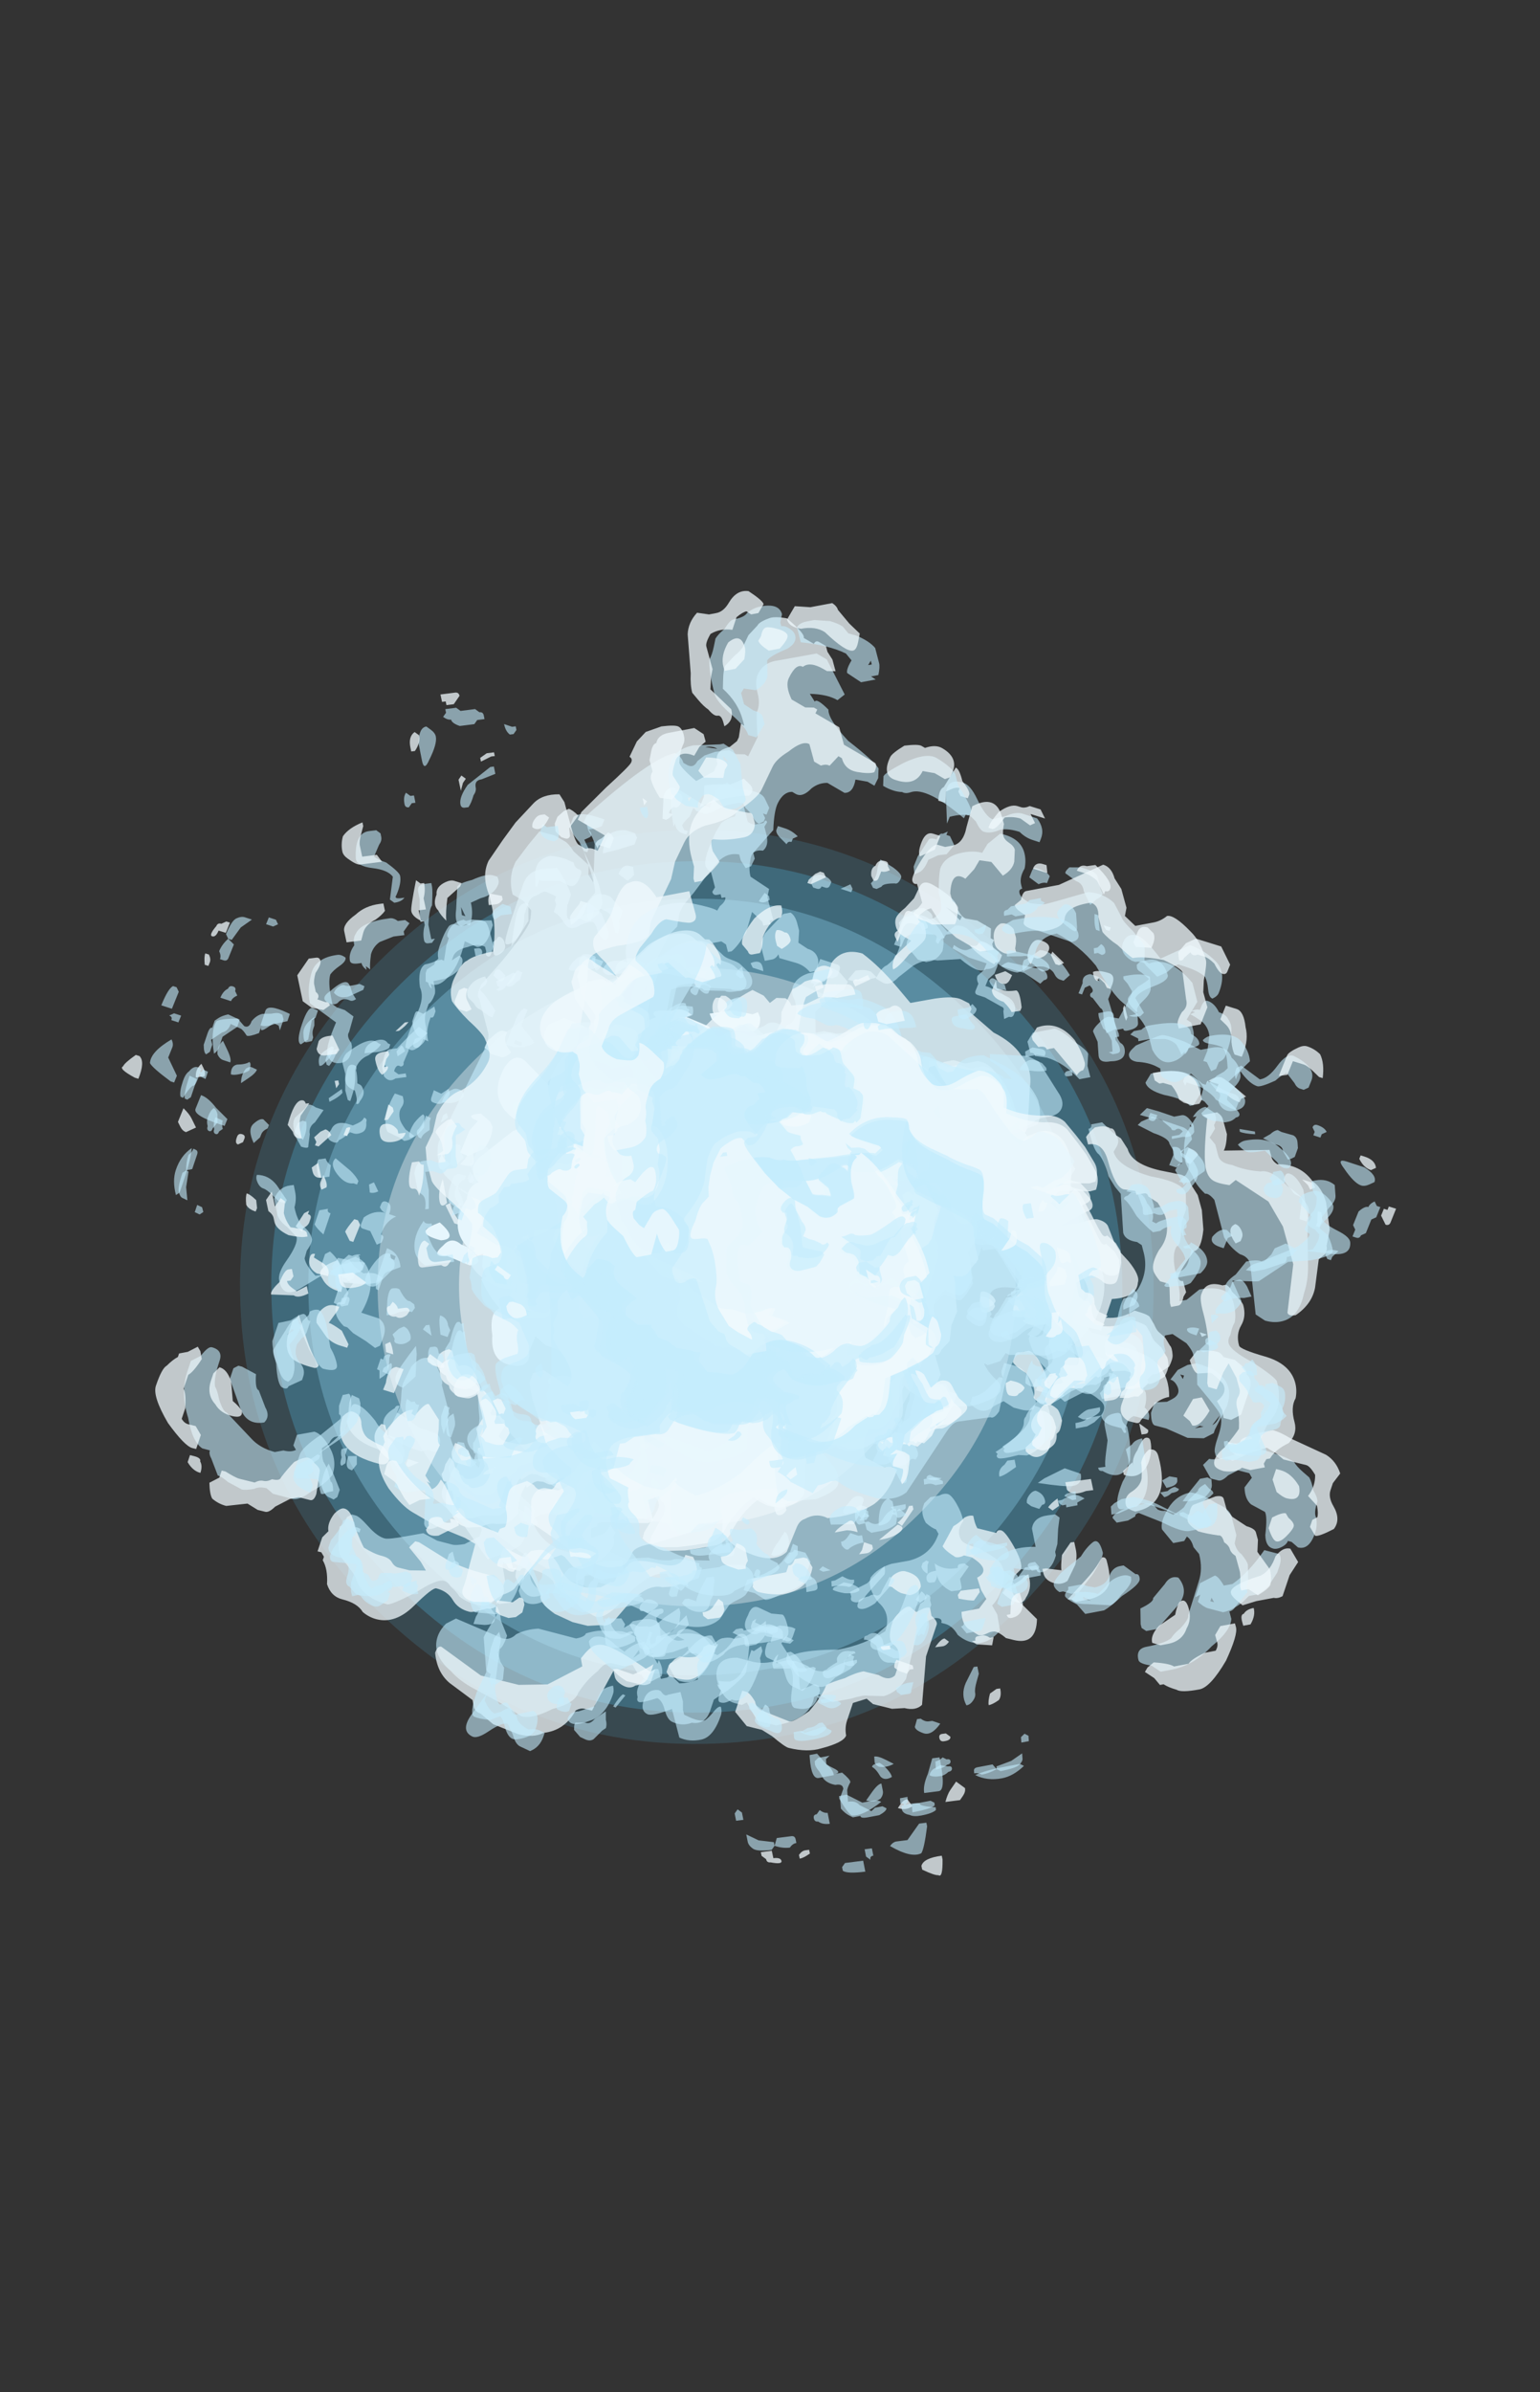 <?xml version="1.0" encoding="UTF-8" standalone="no"?>
<svg xmlns:ffdec="https://www.free-decompiler.com/flash" xmlns:xlink="http://www.w3.org/1999/xlink" ffdec:objectType="frame" height="147.4px" width="94.95px" xmlns="http://www.w3.org/2000/svg">
  <rect width="100%" height="100%" fill="#333333" stroke="none"/>
  <g transform="matrix(1.0, 0.0, 0.0, 1.0, 43.65, 64.7)">
    <use ffdec:characterId="328" height="37.8" transform="matrix(-1.489, 0.058, -0.058, -1.489, 28.551, 41.647)" width="37.8" xlink:href="#sprite0"/>
    <use ffdec:characterId="330" height="37.8" transform="matrix(-1.387, 0.054, -0.054, -1.387, 26.547, 39.794)" width="37.8" xlink:href="#sprite1"/>
    <use ffdec:characterId="332" height="37.8" transform="matrix(-1.265, 0.05, -0.05, -1.265, 24.142, 37.571)" width="37.8" xlink:href="#sprite2"/>
    <use ffdec:characterId="334" height="37.8" transform="matrix(-1.04, 0.041, -0.041, -1.04, 19.735, 33.495)" width="37.8" xlink:href="#sprite3"/>
    <use ffdec:characterId="336" height="37.8" transform="matrix(-0.775, 0.03, -0.03, -0.775, 14.526, 28.679)" width="37.8" xlink:href="#sprite4"/>
    <use ffdec:characterId="349" height="28.35" transform="matrix(-0.924, 0.379, -0.379, -0.924, 18.38, 17.465)" width="30.8" xlink:href="#sprite5"/>
    <use ffdec:characterId="338" height="7.0" transform="matrix(-3.48, 1.056, 0.756, 3.288, 19.328, -1.169)" width="11.15" xlink:href="#shape6"/>
    <use ffdec:characterId="350" height="7.45" transform="matrix(-3.453, 1.099, 0.753, 3.274, 20.916, -2.437)" width="11.9" xlink:href="#shape7"/>
    <use ffdec:characterId="340" height="4.9" transform="matrix(2.943, -1.087, -0.87, -2.969, -3.171, 22.027)" width="6.9" xlink:href="#shape8"/>
    <use ffdec:characterId="351" height="4.7" transform="matrix(2.986, -1.149, -1.012, -3.451, -6.114, 22.845)" width="8.95" xlink:href="#shape9"/>
    <use ffdec:characterId="337" height="6.75" transform="matrix(-2.672, 0.46, -1.002, -3.419, 22.825, 18.113)" width="10.15" xlink:href="#shape10"/>
    <use ffdec:characterId="338" height="7.0" transform="matrix(-2.61, 0.449, -0.989, -3.373, 24.092, 18.381)" width="11.15" xlink:href="#shape6"/>
    <use ffdec:characterId="338" height="7.0" transform="matrix(-3.45, 1.149, 0.844, 3.267, 18.902, -1.571)" width="11.15" xlink:href="#shape6"/>
    <use ffdec:characterId="350" height="7.45" transform="matrix(-3.421, 1.192, 0.841, 3.252, 20.459, -2.838)" width="11.9" xlink:href="#shape7"/>
    <use ffdec:characterId="340" height="4.9" transform="matrix(2.912, -1.166, -0.95, -2.944, -2.955, 22.235)" width="6.9" xlink:href="#shape8"/>
    <use ffdec:characterId="351" height="4.7" transform="matrix(2.953, -1.229, -1.105, -3.422, -5.88, 23.09)" width="8.95" xlink:href="#shape9"/>
    <use ffdec:characterId="337" height="6.75" transform="matrix(-2.659, 0.532, -1.094, -3.391, 22.931, 17.64)" width="10.15" xlink:href="#shape10"/>
    <use ffdec:characterId="338" height="7.0" transform="matrix(-2.596, 0.519, -1.079, -3.345, 24.201, 17.862)" width="11.15" xlink:href="#shape6"/>
    <use ffdec:characterId="343" height="11.0" transform="matrix(4.36, 1.422, 1.691, -4.185, -41.653, 16.919)" width="16.25" xlink:href="#shape11"/>
    <use ffdec:characterId="352" height="11.3" transform="matrix(4.457, 1.387, 1.702, -4.213, -42.955, 18.073)" width="16.35" xlink:href="#shape12"/>
    <use ffdec:characterId="345" height="9.0" transform="matrix(-4.635, -1.214, -1.464, 4.348, 43.148, 12.793)" width="14.45" xlink:href="#shape13"/>
    <use ffdec:characterId="353" height="9.65" transform="matrix(-4.668, -1.155, -1.457, 4.329, 44.855, 10.906)" width="14.95" xlink:href="#shape14"/>
    <use ffdec:characterId="342" height="10.65" transform="matrix(3.038, 1.429, -1.501, 4.457, -25.392, -18.808)" width="15.95" xlink:href="#shape15"/>
    <use ffdec:characterId="343" height="11.0" transform="matrix(3.022, 1.421, -1.501, 4.457, -24.906, -19.362)" width="16.25" xlink:href="#shape11"/>
    <use ffdec:characterId="338" height="7.0" transform="matrix(2.329, -4.709, -4.211, -2.457, 0.731, 39.745)" width="11.15" xlink:href="#shape6"/>
    <use ffdec:characterId="350" height="7.45" transform="matrix(2.257, -4.723, -4.192, -2.445, 0.438, 42.688)" width="11.9" xlink:href="#shape7"/>
    <use ffdec:characterId="340" height="4.9" transform="matrix(-1.766, 4.174, 3.987, 2.02, -1.476, -6.857)" width="6.9" xlink:href="#shape8"/>
    <use ffdec:characterId="351" height="4.7" transform="matrix(-1.743, 4.28, 4.635, 2.347, 0.577, -10.731)" width="8.95" xlink:href="#shape9"/>
    <use ffdec:characterId="337" height="6.75" transform="matrix(2.159, -3.269, 4.592, 2.326, -23.055, 24.317)" width="10.15" xlink:href="#shape10"/>
    <use ffdec:characterId="338" height="7.0" transform="matrix(2.108, -3.192, 4.531, 2.295, -24.63, 25.406)" width="11.15" xlink:href="#shape6"/>
    <use ffdec:characterId="338" height="7.0" transform="matrix(2.622, 2.519, 2.499, -2.267, -14.778, 3.575)" width="11.15" xlink:href="#shape6"/>
    <use ffdec:characterId="350" height="7.45" transform="matrix(2.647, 2.474, 2.488, -2.257, -16.652, 2.767)" width="11.9" xlink:href="#shape7"/>
    <use ffdec:characterId="340" height="4.9" transform="matrix(-2.387, -2.036, -2.164, 2.211, 16.493, 11.799)" width="6.9" xlink:href="#shape8"/>
    <use ffdec:characterId="351" height="4.7" transform="matrix(-2.462, -2.043, -2.516, 2.57, 18.588, 14.008)" width="8.95" xlink:href="#shape9"/>
    <use ffdec:characterId="337" height="6.75" transform="matrix(1.707, 2.106, -2.493, 2.546, 0.384, -8.98)" width="10.15" xlink:href="#shape10"/>
    <use ffdec:characterId="338" height="7.0" transform="matrix(1.667, 2.057, -2.459, 2.512, -0.034, -10.166)" width="11.15" xlink:href="#shape6"/>
    <use ffdec:characterId="338" height="7.0" transform="matrix(2.689, 2.448, 2.437, -2.333, -14.915, 4.121)" width="11.15" xlink:href="#shape6"/>
    <use ffdec:characterId="350" height="7.45" transform="matrix(2.712, 2.402, 2.426, -2.324, -16.818, 3.364)" width="11.9" xlink:href="#shape7"/>
    <use ffdec:characterId="340" height="4.9" transform="matrix(-2.441, -1.971, -2.104, 2.268, 16.589, 11.492)" width="6.9" xlink:href="#shape8"/>
    <use ffdec:characterId="351" height="4.7" transform="matrix(-2.516, -1.976, -2.445, 2.637, 18.749, 13.641)" width="8.95" xlink:href="#shape9"/>
    <use ffdec:characterId="337" height="6.75" transform="matrix(1.764, 2.06, -2.423, 2.612, -0.101, -8.827)" width="10.15" xlink:href="#shape10"/>
    <use ffdec:characterId="338" height="7.0" transform="matrix(1.722, 2.011, -2.39, 2.577, -0.511, -10.044)" width="11.15" xlink:href="#shape6"/>
    <use ffdec:characterId="343" height="11.0" transform="matrix(-0.891, -4.498, -4.478, 0.571, 30.749, 47.951)" width="16.25" xlink:href="#shape11"/>
    <use ffdec:characterId="352" height="11.3" transform="matrix(-0.968, -4.566, -4.507, 0.575, 32.46, 48.523)" width="16.35" xlink:href="#shape12"/>
    <use ffdec:characterId="345" height="9.0" transform="matrix(1.207, 4.637, 4.509, -0.848, -14.328, -24.025)" width="14.45" xlink:href="#shape13"/>
    <use ffdec:characterId="353" height="9.65" transform="matrix(1.274, 4.637, 4.489, -0.845, -16.799, -24.638)" width="14.95" xlink:href="#shape14"/>
    <use ffdec:characterId="342" height="10.65" transform="matrix(-0.239, -3.348, 4.621, -0.87, -8.344, 51.223)" width="15.95" xlink:href="#shape15"/>
    <use ffdec:characterId="343" height="11.0" transform="matrix(-0.238, -3.331, 4.621, -0.87, -9.114, 51.072)" width="16.25" xlink:href="#shape11"/>
  </g>
  <defs>
    <g id="sprite0" transform="matrix(1.0, 0.0, 0.0, 1.0, 18.9, 18.9)">
      <use ffdec:characterId="327" height="5.4" transform="matrix(7.0, 0.0, 0.0, 7.0, -18.9, -18.9)" width="5.4" xlink:href="#shape0"/>
    </g>
    <g id="shape0" transform="matrix(1.0, 0.0, 0.0, 1.0, 2.7, 2.7)">
      <path d="M1.9 -1.9 Q2.7 -1.1 2.7 0.0 2.7 1.1 1.9 1.9 1.1 2.7 0.0 2.7 -1.1 2.7 -1.9 1.9 -2.7 1.1 -2.7 0.0 -2.7 -1.1 -1.9 -1.9 -1.1 -2.7 0.0 -2.7 1.1 -2.7 1.9 -1.9" fill="#58cbfc" fill-opacity="0.149" fill-rule="evenodd" stroke="none"/>
    </g>
    <g id="sprite1" transform="matrix(1.0, 0.0, 0.0, 1.0, 18.9, 18.9)">
      <use ffdec:characterId="329" height="5.4" transform="matrix(7.0, 0.0, 0.0, 7.0, -18.9, -18.9)" width="5.4" xlink:href="#shape1"/>
    </g>
    <g id="shape1" transform="matrix(1.0, 0.0, 0.0, 1.0, 2.7, 2.7)">
      <path d="M1.9 -1.9 Q2.7 -1.1 2.7 0.0 2.7 1.1 1.9 1.9 1.1 2.7 0.0 2.7 -1.1 2.7 -1.9 1.9 -2.7 1.1 -2.7 0.0 -2.7 -1.1 -1.9 -1.9 -1.1 -2.7 0.0 -2.7 1.1 -2.7 1.9 -1.9" fill="#58cbfc" fill-opacity="0.247" fill-rule="evenodd" stroke="none"/>
    </g>
    <g id="sprite2" transform="matrix(1.0, 0.0, 0.0, 1.0, 18.9, 18.9)">
      <use ffdec:characterId="331" height="5.4" transform="matrix(7.0, 0.0, 0.0, 7.0, -18.9, -18.9)" width="5.4" xlink:href="#shape2"/>
    </g>
    <g id="shape2" transform="matrix(1.0, 0.0, 0.0, 1.0, 2.7, 2.7)">
      <path d="M1.9 -1.9 Q2.7 -1.1 2.7 0.0 2.7 1.1 1.9 1.9 1.1 2.7 0.0 2.7 -1.1 2.7 -1.9 1.9 -2.7 1.1 -2.7 0.0 -2.7 -1.1 -1.9 -1.9 -1.1 -2.7 0.0 -2.7 1.1 -2.7 1.9 -1.9" fill="#99dffd" fill-opacity="0.298" fill-rule="evenodd" stroke="none"/>
    </g>
    <g id="sprite3" transform="matrix(1.0, 0.0, 0.0, 1.0, 18.9, 18.9)">
      <use ffdec:characterId="333" height="5.4" transform="matrix(7.0, 0.0, 0.0, 7.0, -18.9, -18.9)" width="5.4" xlink:href="#shape3"/>
    </g>
    <g id="shape3" transform="matrix(1.0, 0.0, 0.0, 1.0, 2.7, 2.7)">
      <path d="M1.9 -1.9 Q2.7 -1.1 2.7 0.0 2.7 1.1 1.9 1.9 1.1 2.7 0.0 2.7 -1.1 2.7 -1.9 1.9 -2.7 1.1 -2.7 0.0 -2.7 -1.1 -1.9 -1.9 -1.1 -2.7 0.0 -2.7 1.1 -2.7 1.9 -1.9" fill="#ffffff" fill-opacity="0.349" fill-rule="evenodd" stroke="none"/>
    </g>
    <g id="sprite4" transform="matrix(1.0, 0.0, 0.0, 1.0, 18.9, 18.9)">
      <use ffdec:characterId="335" height="5.4" transform="matrix(7.0, 0.0, 0.0, 7.0, -18.9, -18.9)" width="5.4" xlink:href="#shape4"/>
    </g>
    <g id="shape4" transform="matrix(1.0, 0.0, 0.0, 1.0, 2.7, 2.7)">
      <path d="M1.9 -1.9 Q2.7 -1.1 2.7 0.0 2.7 1.1 1.9 1.9 1.1 2.7 0.0 2.7 -1.1 2.7 -1.9 1.9 -2.7 1.1 -2.7 0.0 -2.7 -1.1 -1.9 -1.9 -1.1 -2.7 0.0 -2.7 1.1 -2.7 1.9 -1.9" fill="#ffffff" fill-opacity="0.498" fill-rule="evenodd" stroke="none"/>
    </g>
    <g id="sprite5" transform="matrix(1.0, 0.0, 0.0, 1.0, 15.05, 13.65)">
      <use ffdec:characterId="348" height="4.05" transform="matrix(7.0, 0.0, 0.0, 7.0, -15.05, -13.65)" width="4.4" xlink:href="#shape5"/>
    </g>
    <g id="shape5" transform="matrix(1.0, 0.0, 0.0, 1.0, 2.15, 1.95)">
      <path d="M0.8 -1.25 L0.65 -1.45 0.65 -1.35 0.95 -1.15 Q1.05 -1.25 1.2 -1.25 1.45 -1.25 1.55 -1.05 L1.55 -1.0 1.65 -0.95 Q1.85 -0.75 1.65 -0.8 1.6 -0.8 1.55 -0.85 1.5 -0.75 1.4 -0.75 L1.35 -0.7 1.45 -0.55 1.55 -0.6 1.65 -0.5 1.7 -0.4 1.8 -0.5 Q1.85 -0.65 2.0 -0.55 2.15 -0.45 2.05 -0.25 2.0 -0.05 1.9 -0.05 1.95 0.1 1.95 0.25 L1.9 0.25 1.9 0.35 1.85 0.45 1.9 0.45 Q2.1 0.75 1.8 0.95 1.75 1.05 1.65 1.05 1.7 1.2 1.55 1.25 L1.2 1.35 1.15 1.35 1.1 1.4 1.15 1.45 Q1.3 1.7 1.05 1.9 0.9 2.0 0.85 1.85 L0.75 1.6 Q0.65 1.75 0.5 1.8 L0.5 1.8 Q0.75 1.95 0.55 2.1 L0.4 2.1 Q0.35 2.05 0.3 2.0 L0.25 1.95 0.25 1.9 Q0.25 1.8 0.35 1.8 L0.1 1.7 0.05 1.65 -0.15 1.8 -0.35 1.8 Q-0.3 1.9 -0.5 1.8 -0.6 1.8 -0.65 1.7 L-0.6 1.7 -0.75 1.55 -0.8 1.4 -0.8 1.25 -0.85 1.25 Q-1.0 1.35 -1.15 1.3 -1.3 1.3 -1.4 1.2 L-1.55 1.05 -1.5 1.0 -1.5 0.8 -1.3 0.8 -1.35 0.7 -1.45 0.75 -1.6 0.8 -1.65 0.75 -1.75 0.7 -1.85 0.6 -1.9 0.45 -1.9 0.35 -1.85 0.3 -1.85 0.25 -1.65 0.05 -1.7 -0.2 -1.75 -0.2 -1.85 -0.25 -1.9 -0.5 -2.05 -0.5 -2.1 -0.55 Q-2.25 -0.9 -1.95 -0.7 L-1.9 -0.6 -1.8 -0.8 -1.75 -0.85 -1.65 -0.8 -1.6 -0.8 Q-1.5 -1.0 -1.25 -1.15 -1.3 -1.3 -1.2 -1.45 -1.05 -1.6 -0.9 -1.55 L-0.85 -1.55 -0.75 -1.4 -0.4 -1.5 -0.4 -1.55 Q-0.5 -1.75 -0.35 -1.65 -0.25 -1.6 -0.25 -1.55 L-0.25 -1.6 0.05 -1.6 0.2 -1.7 0.25 -1.75 Q0.4 -1.7 0.55 -1.6 L0.6 -1.5 Q0.65 -1.7 0.85 -1.7 1.1 -1.7 1.15 -1.5 L1.2 -1.4 1.1 -1.3 Q1.05 -1.2 1.0 -1.2 L0.9 -1.2 Q0.85 -1.25 0.8 -1.25 M1.15 -0.2 L1.1 -0.1 Q1.15 -0.1 1.15 -0.15 L1.15 -0.2 M0.0 -1.75 L-0.05 -1.75 Q-0.15 -2.0 0.0 -1.95 0.25 -1.85 0.0 -1.75 M2.15 0.55 Q2.3 0.6 2.15 0.65 2.05 0.7 2.0 0.6 L1.95 0.55 Q1.85 0.35 2.0 0.4 L2.15 0.55 M2.1 0.85 Q2.0 0.65 2.15 0.7 2.35 0.85 2.15 0.85 L2.1 0.85 M1.45 1.55 Q1.55 1.65 1.4 1.6 L1.35 1.5 1.35 1.45 Q1.4 1.35 1.5 1.3 L1.65 1.3 1.7 1.35 1.55 1.5 1.45 1.55 M-1.65 -1.25 Q-1.5 -1.35 -1.35 -1.25 L-1.35 -1.2 -1.5 -0.95 Q-1.55 -0.85 -1.7 -0.95 L-1.8 -1.0 Q-1.8 -1.15 -1.65 -1.25 M-1.95 -0.25 Q-1.85 -0.05 -2.05 -0.25 L-2.1 -0.25 Q-2.0 -0.5 -1.95 -0.25 M-0.75 -1.65 Q-0.65 -1.9 -0.65 -1.7 -0.65 -1.45 -0.75 -1.65 M-1.2 1.45 Q-1.15 1.3 -1.0 1.4 -0.85 1.45 -0.8 1.6 L-0.8 1.65 -1.0 1.6 -1.15 1.5 -1.2 1.5 -1.2 1.45 M0.0 1.9 Q0.05 2.1 -0.15 1.95 L-0.15 1.9 Q-0.1 1.65 0.0 1.9" fill="#e6f6fd" fill-rule="evenodd" stroke="none"/>
    </g>
    <g id="shape6" transform="matrix(1.0, 0.0, 0.0, 1.0, 7.4, 1.75)">
      <path d="M1.75 -0.75 L1.8 -0.75 1.8 -0.5 1.85 -0.25 Q1.85 -0.15 1.8 -0.1 L1.7 -0.05 Q1.75 0.1 1.75 0.2 1.8 0.2 1.8 0.35 1.75 0.45 1.65 0.5 1.55 0.55 1.5 0.55 L1.45 0.5 1.35 0.45 Q1.3 0.4 1.15 0.4 1.1 0.4 1.0 0.45 0.95 0.5 0.8 0.5 0.8 0.45 0.8 0.4 0.8 0.3 0.95 0.25 L1.15 0.15 Q1.3 0.05 1.35 -0.1 L1.5 -0.35 Q1.45 -0.65 1.55 -0.7 1.6 -0.8 1.7 -0.8 L1.75 -0.75 M1.5 -0.95 Q1.5 -0.9 1.5 -0.85 1.5 -0.8 1.45 -0.8 1.4 -0.85 1.4 -0.95 1.45 -1.0 1.45 -1.05 L1.5 -1.0 1.5 -0.95 M3.4 1.05 Q3.4 1.2 3.15 1.4 2.95 1.55 2.9 1.55 L2.8 1.5 Q2.8 1.35 2.85 1.25 2.85 1.2 2.9 1.15 3.05 1.0 2.95 0.4 L3.0 0.4 Q3.0 0.35 3.05 0.35 3.1 0.35 3.25 0.65 L3.35 0.75 Q3.4 0.85 3.4 1.05 M2.75 1.6 L2.85 1.6 2.95 1.65 Q3.0 1.75 3.05 2.15 3.15 2.5 3.25 2.55 3.3 2.75 3.25 2.75 L3.3 2.85 Q3.4 2.65 3.4 2.5 L3.5 2.45 3.75 2.85 3.75 3.0 3.45 3.4 Q3.35 3.55 3.2 3.55 3.1 3.55 3.0 3.45 2.9 3.35 2.8 3.35 2.7 3.3 2.55 3.2 2.5 3.2 2.4 3.2 L2.3 3.2 2.3 3.25 2.25 3.35 2.25 3.45 2.15 3.6 2.05 3.7 1.95 3.75 Q1.85 3.75 1.85 3.85 L1.85 3.9 Q1.9 3.95 1.9 4.05 1.7 4.3 0.75 4.7 L0.65 4.7 0.65 4.65 0.6 4.6 Q0.55 4.5 0.5 4.45 L0.3 4.35 Q0.2 4.3 0.1 4.25 L0.15 4.35 0.25 4.4 0.3 4.65 Q0.35 4.75 0.35 4.8 L0.35 4.95 0.3 5.15 0.1 5.2 -0.15 5.25 Q-0.35 5.25 -0.5 5.1 -0.5 5.05 -0.5 4.95 L-0.55 4.8 Q-0.65 4.75 -0.7 4.75 -0.85 4.75 -1.25 4.85 L-1.6 4.95 Q-1.75 4.95 -1.75 4.9 L-2.05 4.6 Q-2.1 4.55 -2.3 4.55 L-2.8 4.55 Q-2.95 4.55 -3.1 4.55 L-3.45 4.55 Q-3.65 4.5 -3.75 4.3 -3.85 3.95 -3.8 3.8 L-3.8 3.75 -3.85 3.7 Q-3.95 3.65 -4.0 3.6 L-4.15 3.6 -4.15 3.3 Q-4.1 3.2 -4.1 3.1 L-3.95 3.1 Q-3.85 3.1 -3.65 2.75 -3.6 2.65 -3.45 2.6 -3.35 2.55 -3.3 2.4 -3.35 2.2 -3.5 2.1 -3.55 2.05 -3.7 2.0 L-3.9 1.8 Q-4.0 1.75 -4.1 1.7 L-4.3 1.7 Q-4.4 1.7 -4.45 1.6 -4.6 1.45 -4.65 1.4 L-4.8 1.35 -4.85 1.3 -5.25 1.4 -5.35 1.35 -5.4 1.3 Q-5.45 1.3 -5.6 1.4 -5.7 1.5 -5.75 1.6 -5.75 1.65 -5.85 1.75 -5.95 1.8 -6.0 1.8 -6.15 1.85 -6.3 2.1 L-6.55 2.5 Q-6.45 2.75 -6.2 2.9 L-6.15 2.9 Q-6.1 2.95 -6.05 3.0 L-5.9 3.15 Q-5.85 3.15 -5.75 3.3 -5.7 3.35 -5.7 3.4 -5.7 3.55 -5.9 3.6 L-6.1 3.6 Q-6.15 3.6 -6.25 3.55 -6.35 3.5 -6.4 3.5 L-6.65 3.5 Q-6.9 3.45 -7.0 3.2 -7.1 3.0 -7.1 2.65 -7.1 2.4 -7.2 2.1 L-7.4 1.65 Q-7.35 1.6 -7.25 1.5 -7.15 1.4 -7.05 1.35 L-6.7 1.35 Q-6.6 1.3 -6.55 1.15 -6.45 1.05 -6.35 1.05 L-5.95 1.05 -5.85 0.95 Q-5.75 0.9 -5.75 0.85 -5.75 0.8 -5.8 0.75 -5.85 0.7 -5.85 0.65 -5.85 0.55 -5.65 0.5 L-5.5 0.5 Q-5.45 0.5 -5.4 0.5 -5.4 0.55 -5.35 0.55 L-5.2 0.65 -5.1 0.8 -5.05 0.7 Q-5.0 0.65 -5.0 0.6 -5.0 0.55 -5.0 0.5 L-5.05 0.45 -5.05 0.4 -5.1 0.35 -5.05 0.1 Q-5.0 -0.15 -5.0 -0.25 L-4.8 -0.4 Q-4.65 -0.5 -4.6 -0.5 -4.55 -0.5 -4.45 -0.45 L-4.3 -0.35 Q-4.25 -0.35 -4.1 -0.45 -4.0 -0.5 -3.95 -0.5 -3.9 -0.6 -3.9 -0.65 L-3.9 -0.85 Q-3.85 -0.9 -3.85 -1.0 L-3.8 -1.1 Q-3.75 -1.2 -3.7 -1.25 -3.6 -1.3 -3.55 -1.35 L-3.25 -1.45 Q-3.1 -1.4 -3.1 -1.25 L-3.05 -1.2 -2.95 -1.2 -2.8 -1.3 -2.65 -1.45 Q-2.55 -1.65 -2.55 -1.7 -2.45 -1.75 -2.4 -1.75 -2.35 -1.75 -2.25 -1.7 -2.15 -1.65 -2.1 -1.65 L-1.8 -1.65 Q-1.7 -1.65 -1.65 -1.6 -1.6 -1.55 -1.55 -1.5 L-1.4 -1.55 -1.3 -1.55 Q-1.25 -1.55 -1.15 -1.45 L-0.95 -1.25 -0.95 -1.15 -1.0 -1.15 -1.0 -1.1 Q-1.1 -1.0 -1.3 -0.95 L-1.6 -0.85 -1.65 -0.85 Q-1.7 -0.8 -1.75 -0.8 L-1.85 -0.65 Q-2.0 -0.5 -2.05 -0.55 L-2.15 -0.6 -2.4 -0.4 Q-2.6 -0.2 -2.6 -0.1 L-2.5 0.0 -2.5 0.35 Q-2.65 0.35 -2.85 0.55 -3.0 0.75 -3.05 1.0 -3.0 1.2 -2.9 1.3 L-2.7 1.5 Q-2.45 1.7 -2.4 2.2 -2.4 2.25 -2.35 2.3 L-2.2 2.3 Q-2.15 2.3 -2.1 2.35 L-1.95 2.5 -1.9 2.6 Q-1.85 2.7 -1.8 3.0 L-1.7 3.05 -1.55 3.1 Q-1.4 3.1 -1.35 2.95 -1.3 2.8 -1.2 2.8 L-0.3 3.1 0.0 3.1 0.15 3.05 0.3 3.1 0.4 3.1 0.6 3.05 0.85 3.0 1.05 2.95 Q1.2 2.9 1.25 2.75 L1.2 2.7 1.15 2.6 1.2 2.55 1.3 2.55 1.35 2.6 1.7 2.5 Q1.9 2.6 2.0 2.6 2.15 2.6 2.2 2.5 L2.2 2.45 Q2.2 2.35 2.35 2.3 2.45 2.25 2.5 2.15 2.5 2.0 2.5 1.9 2.55 1.8 2.7 1.85 L2.75 1.7 2.75 1.6 M0.5 0.8 L0.6 0.8 0.65 0.95 0.65 1.05 0.45 1.3 Q0.35 1.4 0.25 1.4 0.15 1.4 0.1 1.3 0.0 1.2 -0.1 1.2 -0.15 1.2 -0.2 1.25 L-0.25 1.25 Q-0.3 1.25 -0.35 1.2 -0.45 1.15 -0.45 1.0 L-0.5 0.95 -0.55 0.95 -0.6 0.9 -0.75 0.85 Q-0.8 0.8 -0.8 0.7 -0.8 0.65 -0.75 0.65 -0.6 0.65 -0.25 0.8 L0.1 1.0 Q0.15 1.0 0.5 0.8 M-5.55 2.85 Q-5.5 2.85 -5.4 2.95 L-5.4 3.0 Q-5.55 3.25 -5.65 3.2 L-5.7 3.15 Q-5.8 3.0 -5.7 2.9 -5.65 2.85 -5.55 2.85" fill="#c5edfe" fill-opacity="0.6" fill-rule="evenodd" stroke="none"/>
    </g>
    <g id="shape7" transform="matrix(1.0, 0.0, 0.0, 1.0, 8.0, 1.8)">
      <path d="M1.6 -1.0 L1.6 -0.9 1.5 -0.8 Q1.45 -0.85 1.45 -0.9 1.45 -1.0 1.55 -1.0 L1.6 -1.0 M1.65 -0.35 L1.65 -0.4 Q1.65 -0.45 1.65 -0.5 L1.75 -0.65 1.8 -0.6 1.85 -0.6 1.85 -0.55 1.95 -0.5 1.95 -0.3 1.9 -0.15 Q1.9 -0.05 2.0 0.05 2.05 0.15 2.05 0.4 2.05 0.55 1.95 0.55 L1.8 0.55 1.65 0.6 Q1.55 0.65 1.5 0.65 1.45 0.65 1.4 0.6 1.35 0.55 1.35 0.45 L1.35 0.35 1.1 0.45 Q1.0 0.45 0.95 0.4 1.0 0.35 1.2 0.3 1.4 0.2 1.45 0.2 1.5 0.2 1.55 0.25 L1.6 0.3 1.6 0.35 Q1.6 0.4 1.65 0.4 L1.75 0.35 1.8 0.3 1.7 0.1 1.65 -0.15 1.65 -0.35 M1.85 -0.1 Q1.9 0.1 1.9 0.15 L1.9 -0.1 1.85 -0.1 M3.4 1.25 L3.4 1.3 Q3.4 1.35 3.3 1.5 3.15 1.6 3.1 1.6 2.85 1.6 2.9 1.4 2.95 1.15 3.15 1.15 L3.2 1.0 3.2 0.85 3.25 0.8 3.3 0.8 Q3.5 0.8 3.5 1.05 3.5 1.15 3.4 1.25 M2.95 1.75 L2.95 2.2 3.1 2.35 3.1 2.7 3.15 2.7 3.15 2.75 3.1 2.85 3.1 3.05 Q3.2 3.2 3.3 3.2 3.5 3.2 3.5 3.1 3.6 3.05 3.6 2.85 L3.6 2.8 3.65 2.7 3.75 2.8 3.8 2.9 3.85 2.95 3.85 3.05 Q3.85 3.1 3.8 3.1 3.8 3.15 3.8 3.2 L3.8 3.25 Q3.85 3.25 3.9 3.55 3.85 3.7 3.8 3.75 3.7 3.85 3.65 3.85 L3.5 3.9 3.35 3.9 Q3.3 3.9 3.2 3.95 L3.05 4.0 Q3.0 4.0 2.9 3.95 L2.8 3.9 Q2.75 3.65 2.6 3.5 L2.55 3.45 2.55 3.5 2.4 3.45 2.35 3.45 2.25 3.5 2.2 3.55 Q2.15 3.6 2.1 3.6 2.05 3.6 2.0 3.55 L1.9 3.55 1.7 3.7 Q1.75 4.0 1.8 4.0 1.9 4.05 2.0 4.05 2.05 4.05 2.1 4.1 2.15 4.15 2.15 4.2 2.15 4.25 2.05 4.4 L1.9 4.55 1.75 4.6 1.55 4.6 Q1.55 4.55 1.5 4.55 1.45 4.55 1.1 4.7 L0.7 4.85 0.6 4.85 Q0.6 4.65 0.6 4.6 L0.6 4.45 0.4 4.45 Q0.4 4.55 0.35 4.6 0.35 4.65 0.35 4.7 0.35 4.75 0.5 4.9 L0.7 5.1 0.75 5.2 Q0.65 5.4 0.5 5.45 L0.2 5.55 -0.05 5.6 -0.35 5.65 Q-0.55 5.65 -0.7 5.45 -0.95 5.2 -1.25 5.1 -1.4 5.3 -1.5 5.35 -1.55 5.4 -1.75 5.4 -1.9 5.4 -2.0 5.3 -2.05 5.2 -2.1 5.0 -2.15 4.75 -2.2 4.7 -2.3 4.55 -2.4 4.55 -2.65 4.55 -2.85 4.7 -3.0 4.85 -3.25 4.85 L-3.45 4.8 -3.65 4.8 -3.8 4.7 -3.95 4.55 Q-4.0 4.5 -4.05 4.2 -4.1 3.95 -4.15 3.85 -4.2 3.8 -4.45 3.75 -4.65 3.65 -4.65 3.3 -4.65 3.1 -4.55 3.0 -4.5 2.9 -4.45 2.9 -4.4 2.9 -4.3 3.0 -4.2 3.1 -4.15 3.15 L-4.15 3.2 -4.1 3.2 -3.95 3.1 -3.8 2.95 -3.7 2.9 Q-3.6 2.85 -3.55 2.75 -3.55 2.4 -3.8 2.05 -4.0 1.75 -4.25 1.65 L-4.6 1.5 Q-4.85 1.4 -4.9 1.4 L-5.1 1.3 -5.4 1.25 -5.65 1.25 -6.0 1.3 Q-6.1 1.3 -6.3 1.45 -6.4 1.45 -6.4 1.5 -6.5 1.6 -6.45 1.7 L-6.45 1.8 -6.55 1.9 Q-6.6 1.95 -6.65 1.95 -6.7 1.95 -6.85 1.9 -6.95 1.8 -7.05 1.8 L-7.1 1.85 -7.15 1.85 Q-7.2 2.2 -7.2 2.25 -7.2 2.4 -7.1 2.55 -6.95 2.75 -6.95 2.8 -7.05 2.8 -7.1 2.85 L-7.05 2.95 -7.05 2.9 -7.0 3.0 -6.7 3.0 Q-6.65 3.0 -6.6 3.0 -6.6 3.05 -6.45 3.1 L-6.35 3.15 -6.25 3.35 Q-6.25 3.4 -6.45 3.45 L-6.45 3.5 -6.4 3.5 Q-6.45 3.6 -6.6 3.65 -6.75 3.7 -6.8 3.7 L-6.85 3.7 -6.9 3.65 -7.0 3.65 Q-7.2 3.65 -7.35 3.35 -7.45 3.1 -7.45 2.95 L-7.45 2.6 -7.4 2.2 -7.4 2.05 -7.65 2.0 Q-7.85 1.95 -7.9 1.95 -8.05 1.95 -8.0 1.75 -7.95 1.65 -7.9 1.55 L-7.75 1.45 Q-7.65 1.35 -7.6 1.35 L-7.2 1.25 -7.15 1.2 Q-7.15 1.15 -7.1 1.1 L-7.0 1.0 -7.0 0.95 -7.05 0.8 Q-7.05 0.65 -6.85 0.55 -6.7 0.45 -6.6 0.45 -6.55 0.45 -6.5 0.5 L-6.45 0.5 -6.4 0.6 Q-6.5 0.6 -6.55 0.65 -6.6 0.7 -6.65 0.75 L-6.45 0.85 -6.35 0.85 -6.3 0.95 Q-6.2 1.05 -6.2 1.1 L-6.15 1.1 Q-6.1 1.1 -6.05 1.05 L-5.95 0.95 -6.0 0.85 -6.0 0.75 Q-5.95 0.55 -5.9 0.5 -5.85 0.45 -5.75 0.45 -5.6 0.45 -5.5 0.55 -5.35 0.7 -5.25 0.7 L-5.25 0.1 Q-5.25 -0.15 -5.05 -0.35 -4.9 -0.55 -4.8 -0.55 L-4.6 -0.45 -4.3 -0.4 Q-4.25 -0.4 -4.25 -0.45 L-4.15 -0.5 -4.1 -0.55 Q-4.05 -0.55 -4.0 -0.7 L-3.95 -0.95 -3.85 -1.15 Q-3.75 -1.35 -3.55 -1.35 L-3.2 -1.4 -3.1 -1.35 -3.0 -1.25 Q-2.9 -1.25 -2.85 -1.35 L-2.7 -1.5 Q-2.6 -1.8 -2.35 -1.8 L-1.7 -1.7 -1.65 -1.65 -1.6 -1.65 Q-1.55 -1.55 -1.45 -1.5 -1.4 -1.45 -1.3 -1.45 L-1.25 -1.45 Q-1.2 -1.4 -1.15 -1.3 L-1.05 -1.15 Q-1.25 -0.95 -1.3 -0.95 L-1.35 -1.0 -1.45 -1.05 Q-1.6 -1.05 -1.8 -0.85 -2.0 -0.65 -2.2 -0.65 -2.35 -0.65 -2.5 -0.55 -2.6 -0.45 -2.8 -0.2 -2.8 -0.1 -2.8 0.1 L-2.85 0.25 Q-2.95 0.4 -3.0 0.4 -3.15 0.55 -3.25 0.55 -3.35 0.55 -3.5 0.7 -3.7 0.8 -3.8 0.85 L-3.8 0.9 Q-3.65 1.35 -3.4 1.55 -3.25 1.6 -3.2 1.7 -3.1 1.75 -3.0 1.9 L-2.65 2.35 Q-2.35 2.8 -2.2 2.9 L-2.2 3.05 -2.25 3.05 -2.45 2.95 Q-2.65 2.85 -2.7 2.85 L-2.75 2.85 -2.75 2.9 Q-2.75 3.3 -2.5 3.55 -2.3 3.75 -2.25 3.75 -2.2 3.75 -2.1 3.65 -2.0 3.6 -1.9 3.6 -1.75 3.6 -1.6 3.65 L-1.3 3.75 Q-1.25 3.75 -1.0 3.85 -0.8 3.95 -0.75 3.95 -0.65 3.95 -0.45 3.7 -0.25 3.4 -0.15 3.4 L0.0 3.45 0.55 3.45 0.75 3.5 Q0.85 3.5 1.0 3.5 1.15 3.5 1.3 3.35 1.5 3.1 1.65 3.05 1.9 2.9 2.0 2.9 L2.3 2.9 Q2.4 2.9 2.55 2.8 2.75 2.7 2.75 2.6 L2.6 2.45 2.6 2.35 Q2.65 2.3 2.65 2.25 L2.8 2.2 2.8 2.15 Q2.7 2.05 2.75 1.9 2.8 1.75 2.85 1.7 2.95 1.7 2.95 1.75 M0.05 1.45 L-0.15 1.45 -0.25 1.4 -0.45 1.4 Q-0.5 1.35 -0.5 1.3 -0.5 1.05 -0.55 1.0 -0.6 1.0 -0.7 1.0 L-0.75 0.95 -0.85 0.95 Q-0.9 0.95 -0.9 0.8 -0.85 0.7 -0.75 0.7 L-0.7 0.75 -0.65 0.75 Q-0.5 0.8 -0.45 0.9 L-0.25 1.15 Q0.05 1.25 0.15 1.25 0.3 1.15 0.35 1.1 L0.4 1.15 0.4 1.2 Q0.4 1.25 0.3 1.35 0.2 1.4 0.15 1.45 L0.05 1.45 M-2.5 2.65 L-2.5 2.65 M-5.8 2.85 Q-5.75 2.9 -5.75 3.05 -5.75 3.2 -5.95 3.15 L-6.0 3.1 Q-6.0 3.0 -5.9 2.9 -5.85 2.85 -5.8 2.85" fill="#f0fafe" fill-opacity="0.749" fill-rule="evenodd" stroke="none"/>
    </g>
    <g id="shape8" transform="matrix(1.0, 0.0, 0.0, 1.0, 3.85, 1.85)">
      <path d="M0.3 -1.8 L0.35 -1.8 0.4 -1.85 Q0.45 -1.85 0.5 -1.85 L0.8 -1.85 0.95 -1.8 Q1.05 -1.8 1.2 -1.75 L1.2 -1.7 1.7 -1.45 2.25 -1.2 2.4 -1.15 2.5 -1.15 Q2.55 -1.15 2.6 -1.1 2.65 -1.05 2.7 -1.05 2.75 -1.05 2.8 -0.95 2.9 -0.8 2.9 -0.65 2.9 -0.6 2.85 -0.5 L2.8 -0.4 Q2.8 -0.25 2.95 0.0 3.05 0.25 3.05 0.4 L3.05 0.6 3.0 0.8 Q3.0 0.85 2.9 0.9 L2.75 0.95 Q2.8 1.0 2.8 0.95 2.85 1.0 2.85 1.3 2.65 1.55 2.3 1.75 1.8 1.95 1.7 2.05 L1.7 2.1 1.8 2.1 1.9 2.15 2.0 2.15 Q2.05 2.15 2.35 2.35 L2.35 2.5 Q2.3 2.6 2.15 2.85 1.95 3.05 1.85 3.05 1.7 3.05 1.6 2.8 1.5 2.55 1.4 2.55 1.35 2.55 1.3 2.5 1.25 2.5 1.2 2.5 1.1 2.55 1.05 2.55 L0.9 2.6 0.4 2.5 0.05 2.4 Q-0.35 2.3 -0.5 2.3 -0.45 2.35 -0.35 2.4 -0.25 2.4 -0.25 2.45 L-0.2 2.5 -0.3 2.5 -0.4 2.55 -1.05 2.5 Q-1.1 2.5 -1.3 2.35 L-1.55 2.25 Q-1.65 2.15 -1.75 2.0 -1.8 1.85 -1.9 1.8 L-1.95 1.95 Q-2.0 1.95 -2.1 1.9 -2.2 1.85 -2.25 1.85 L-2.3 1.85 -2.15 2.3 -2.15 2.45 -2.25 2.45 Q-2.6 2.35 -2.85 2.15 -3.2 1.9 -3.45 1.35 L-3.5 1.55 -3.55 1.6 -3.55 1.65 Q-3.8 1.35 -3.85 1.2 -3.9 0.95 -3.7 0.7 -3.65 0.65 -3.5 0.35 -3.3 0.1 -3.3 0.05 -3.3 0.0 -3.35 -0.05 -3.4 -0.05 -3.4 -0.15 -3.4 -0.3 -3.3 -0.35 -3.15 -0.45 -3.2 -0.6 -3.15 -0.65 -2.75 -0.9 -2.4 -1.15 -2.35 -1.15 L-2.3 -1.15 -2.3 -1.25 Q-2.3 -1.35 -2.0 -1.45 -1.8 -1.55 -1.65 -1.55 L-1.4 -1.6 -1.35 -1.6 -1.25 -1.8 -1.05 -1.8 -0.95 -1.75 -0.85 -1.65 -0.7 -1.65 -0.8 -1.6 -0.9 -1.6 -0.9 -1.55 -0.95 -1.5 -0.95 -1.45 -1.1 -1.25 -1.0 -1.25 -0.8 -1.2 -0.75 -1.1 Q-0.75 -1.05 -0.75 -1.0 -0.75 -0.95 -0.75 -0.9 L-0.75 -0.8 -0.8 -0.75 -1.05 -0.75 Q-1.15 -0.7 -1.2 -0.65 L-1.05 -0.55 Q-0.95 -0.45 -0.9 -0.45 L-0.55 -0.6 Q-0.15 -0.8 0.0 -0.85 L0.0 -0.9 Q0.0 -0.95 -0.05 -1.0 -0.1 -1.05 -0.1 -1.1 L0.0 -1.15 0.05 -1.2 0.15 -1.15 Q0.25 -1.1 0.3 -1.1 L0.55 -1.15 0.55 -1.2 0.5 -1.3 0.5 -1.45 0.35 -1.55 Q0.25 -1.6 0.25 -1.75 0.25 -1.8 0.3 -1.8" fill="#c5edfe" fill-opacity="0.6" fill-rule="evenodd" stroke="none"/>
    </g>
    <g id="shape9" transform="matrix(1.0, 0.0, 0.0, 1.0, 4.8, 1.4)">
      <path d="M1.15 -1.1 L1.05 -1.2 Q1.15 -1.25 1.25 -1.25 L1.35 -1.2 1.45 -1.2 Q1.5 -1.2 1.55 -1.2 1.6 -1.15 1.65 -1.15 1.75 -1.15 1.85 -0.95 2.0 -0.75 2.1 -0.75 L2.2 -0.75 2.15 -1.1 Q2.2 -1.15 2.25 -1.2 L2.35 -1.2 Q2.4 -1.2 2.55 -1.1 L2.8 -0.9 3.0 -0.75 Q3.1 -0.6 3.15 -0.35 3.3 -0.3 3.35 -0.3 3.4 -0.3 3.5 -0.4 L3.55 -0.55 Q3.6 -0.65 3.75 -0.65 3.8 -0.65 3.9 -0.6 L4.05 -0.55 Q4.05 -0.5 4.1 -0.2 4.15 0.05 4.15 0.3 4.15 0.5 4.05 0.6 4.0 0.7 3.8 0.7 3.7 0.7 3.55 0.9 3.35 1.1 3.3 1.15 L3.2 1.25 3.05 1.3 2.95 1.45 2.85 1.55 3.0 1.6 Q3.1 1.7 3.1 1.9 3.1 2.3 2.85 2.4 L2.5 2.4 Q2.4 2.4 2.35 2.45 2.2 2.55 2.2 2.7 2.0 3.0 1.75 3.15 1.55 3.25 1.3 3.25 L1.2 3.25 1.2 3.2 Q1.2 3.15 1.25 3.1 L1.25 2.85 Q1.2 2.8 1.05 2.75 L0.9 2.75 Q0.8 2.95 0.55 2.95 L0.15 2.95 Q0.2 3.0 0.2 3.2 L0.1 3.3 Q0.0 3.3 -0.05 3.3 -0.1 3.3 -0.2 3.3 L-0.4 3.15 Q-0.4 3.2 -0.5 3.2 L-0.65 3.25 -0.85 3.2 -1.05 3.2 -1.25 3.1 Q-1.4 3.05 -1.45 3.0 L-1.5 3.1 Q-1.55 3.15 -1.6 3.15 L-1.8 3.2 -1.95 3.1 -2.15 3.0 Q-2.25 2.95 -2.25 2.7 L-2.2 2.45 Q-2.2 2.0 -2.7 1.85 -3.0 1.75 -3.25 1.8 L-3.45 1.8 -3.5 1.85 Q-3.55 1.8 -3.75 1.8 L-3.8 1.8 -3.85 1.85 -3.7 2.05 Q-3.6 2.2 -3.4 2.3 -3.3 2.35 -3.1 2.4 L-2.9 2.35 -2.85 2.35 -2.8 2.45 -2.8 2.55 Q-2.8 2.65 -3.1 2.65 L-3.15 2.65 Q-3.25 2.6 -3.4 2.55 -3.45 2.55 -3.45 2.6 L-3.4 2.65 Q-3.4 2.75 -3.35 2.8 -3.4 2.9 -3.55 2.95 -3.7 3.05 -3.75 3.0 L-3.65 3.05 -3.6 3.05 -3.6 3.15 -3.65 3.15 Q-3.85 3.1 -4.15 3.0 -4.4 2.95 -4.5 2.75 -4.6 2.6 -4.6 2.35 L-4.7 2.0 -4.75 2.0 -4.8 1.95 Q-4.8 1.9 -4.8 1.85 -4.8 1.75 -4.65 1.55 L-4.45 1.3 -4.55 1.1 Q-4.7 0.8 -4.75 0.55 -4.7 0.3 -4.45 0.25 L-4.0 0.3 -3.8 0.15 -3.7 0.0 Q-3.75 -0.05 -3.75 -0.1 L-3.7 -0.2 -3.6 -0.25 -3.65 -0.35 -3.65 -0.5 Q-3.3 -0.75 -2.8 -0.9 L-2.8 -0.95 -2.75 -1.05 -2.6 -1.1 Q-2.45 -1.15 -2.2 -1.2 -1.55 -1.4 -1.2 -1.4 L-1.1 -1.4 -1.1 -1.35 -1.05 -1.3 -1.1 -1.3 -1.1 -1.25 Q-1.1 -1.1 -1.35 -0.9 -1.6 -0.75 -1.6 -0.7 L-1.5 -0.45 -1.5 -0.4 -1.55 -0.35 Q-1.55 -0.15 -1.35 -0.1 L-1.05 -0.1 -0.75 -0.05 -0.4 -0.05 0.0 -0.1 0.45 -0.2 Q0.65 -0.25 0.7 -0.3 L0.7 -0.4 0.6 -0.5 0.6 -0.55 Q0.8 -0.55 0.9 -0.6 1.1 -0.65 1.1 -0.8 1.1 -0.85 1.05 -0.9 1.05 -0.95 1.05 -1.0 L1.05 -1.05 1.15 -1.1 M-2.75 -0.95 L-2.75 -0.95 M-3.45 1.75 L-3.45 1.75 M-2.9 2.6 L-2.9 2.6" fill="#f0fafe" fill-opacity="0.749" fill-rule="evenodd" stroke="none"/>
    </g>
    <g id="shape10" transform="matrix(1.0, 0.0, 0.0, 1.0, 6.65, 1.6)">
      <path d="M1.35 -0.95 L1.35 -1.0 Q1.45 -1.0 1.4 -0.95 L1.45 -0.85 1.45 -0.8 1.4 -0.75 Q1.3 -0.75 1.3 -0.8 1.3 -0.9 1.35 -0.95 M1.35 -0.45 Q1.4 -0.7 1.5 -0.7 L1.55 -0.7 1.6 -0.65 Q1.65 -0.5 1.65 -0.35 L1.6 -0.3 Q1.6 -0.25 1.65 -0.1 L1.7 0.05 1.65 0.1 Q1.65 0.15 1.65 0.2 L1.55 0.3 Q1.45 0.35 1.4 0.35 L1.35 0.3 Q1.3 0.25 1.25 0.25 L0.75 0.35 Q0.8 0.3 0.85 0.2 0.9 0.15 0.95 0.15 1.05 0.1 1.2 -0.05 1.25 -0.1 1.35 -0.45 M3.25 0.6 Q3.3 0.7 3.35 0.9 L3.25 1.15 Q3.15 1.3 3.1 1.35 L3.1 1.4 Q3.05 1.45 2.95 1.45 L2.9 1.55 Q2.95 1.65 3.1 1.65 L3.1 1.7 3.15 1.8 3.1 1.9 Q3.0 1.95 3.0 2.0 L3.0 2.1 3.05 2.15 3.15 2.15 Q3.35 2.15 3.5 2.35 L3.5 2.6 Q3.5 2.95 3.25 3.2 3.05 3.35 2.9 3.35 L2.65 3.2 Q2.45 3.0 2.3 3.0 2.25 3.0 2.1 3.1 2.1 3.15 2.0 3.15 L1.95 3.15 1.95 3.2 Q1.95 3.3 2.0 3.35 2.05 3.4 2.1 3.45 L2.1 3.65 Q2.1 3.75 1.8 3.95 1.5 4.2 1.45 4.2 1.4 4.2 1.25 4.25 L1.05 4.3 0.95 4.4 Q0.85 4.5 0.8 4.5 0.6 4.5 0.45 4.25 0.35 4.0 0.2 4.0 0.15 4.0 0.05 4.05 L-0.05 4.1 -0.1 4.15 -0.15 4.15 -0.15 4.2 Q-0.1 4.2 -0.05 4.25 0.15 4.35 0.15 4.4 L0.2 4.45 0.25 4.45 0.25 4.7 0.3 4.85 Q0.3 5.05 0.1 5.1 L-0.1 5.15 -0.15 5.05 -0.25 5.0 Q-0.3 5.0 -0.4 4.8 L-0.55 4.6 -0.55 4.55 -0.7 4.55 -0.85 4.45 -0.85 4.4 Q-0.95 4.5 -1.0 4.65 -1.05 4.75 -1.15 4.75 -1.3 4.75 -1.55 4.55 L-1.7 4.35 Q-1.8 4.25 -1.9 4.25 L-2.05 4.3 Q-2.15 4.35 -2.25 4.35 L-2.35 4.3 Q-2.45 4.25 -2.5 4.25 L-2.55 4.3 Q-2.6 4.35 -2.65 4.35 L-2.7 4.35 Q-2.7 4.3 -2.75 4.3 -2.9 4.3 -3.05 4.05 -3.25 3.75 -3.25 3.4 -3.3 3.35 -3.45 3.25 -3.6 3.15 -3.6 3.0 -3.6 2.8 -3.3 2.7 -2.95 2.6 -2.95 2.45 -2.95 2.05 -3.4 1.75 -3.7 1.55 -4.0 1.55 L-4.05 1.55 -4.15 1.6 -4.35 1.4 Q-4.55 1.2 -4.7 1.2 -4.8 1.2 -4.95 1.25 -5.1 1.35 -5.15 1.4 -5.15 1.5 -5.15 1.65 -5.2 1.65 -5.35 1.75 -5.45 1.75 -5.5 1.9 -5.55 2.0 -5.7 2.05 -5.8 2.1 -5.8 2.2 L-5.75 2.4 Q-5.75 2.45 -5.75 2.5 -5.75 2.65 -5.7 2.8 L-5.6 2.95 Q-5.55 2.9 -5.5 2.9 -5.4 2.9 -5.3 2.95 -5.2 3.05 -5.15 3.05 L-5.1 3.0 Q-5.05 2.95 -5.0 2.95 L-4.95 3.05 -4.85 3.15 Q-4.85 3.25 -5.0 3.3 -5.05 3.3 -5.1 3.45 -5.1 3.55 -5.15 3.55 L-5.15 3.65 -5.2 3.7 -5.25 3.7 Q-5.3 3.7 -5.55 3.55 L-5.85 3.4 Q-5.95 3.4 -6.05 3.25 -6.15 3.1 -6.15 2.95 -6.15 2.8 -6.05 2.6 L-6.05 2.45 -6.1 2.45 Q-6.1 2.4 -6.15 2.4 L-6.25 2.35 -6.3 2.25 -6.45 2.15 -6.65 2.0 Q-6.7 1.8 -6.5 1.6 L-6.3 1.3 Q-6.2 1.2 -6.05 1.2 L-5.85 1.2 Q-5.6 1.2 -5.55 1.1 L-5.55 0.9 Q-5.55 0.7 -5.45 0.65 -5.4 0.6 -5.35 0.6 -5.15 0.6 -5.0 0.75 -4.85 0.9 -4.8 0.9 -4.75 0.9 -4.7 0.85 -4.7 0.8 -4.7 0.75 -4.7 0.5 -4.75 0.45 -4.8 0.4 -4.8 0.2 -4.8 -0.15 -4.6 -0.3 -4.5 -0.4 -4.35 -0.4 -4.3 -0.4 -4.15 -0.3 -4.05 -0.25 -4.0 -0.25 -3.95 -0.25 -3.85 -0.3 L-3.6 -0.55 -3.6 -0.85 Q-3.65 -1.05 -3.4 -1.15 -3.2 -1.25 -3.1 -1.25 -3.05 -1.25 -3.0 -1.2 L-2.9 -1.15 Q-2.65 -1.15 -2.55 -1.4 L-2.5 -1.55 Q-2.4 -1.6 -2.3 -1.6 L-2.2 -1.6 Q-2.1 -1.55 -2.05 -1.55 L-1.95 -1.6 -1.8 -1.6 -1.75 -1.55 -1.7 -1.55 -1.6 -1.45 Q-1.55 -1.4 -1.5 -1.4 L-1.45 -1.45 -1.35 -1.45 Q-1.25 -1.45 -1.1 -1.4 -1.0 -1.35 -1.0 -1.3 L-0.95 -1.3 -0.95 -1.25 Q-0.95 -1.2 -0.95 -1.1 L-1.05 -1.0 -1.05 -0.95 -1.15 -0.95 Q-1.2 -0.95 -1.25 -1.0 L-1.35 -1.0 -1.75 -0.75 -1.7 -0.65 Q-1.8 -0.6 -1.9 -0.55 -2.0 -0.5 -2.1 -0.5 -2.15 -0.5 -2.25 -0.4 L-2.4 -0.3 Q-2.4 -0.05 -2.3 -0.05 L-2.2 0.15 -2.15 0.35 -2.15 0.4 Q-2.15 0.5 -2.25 0.55 L-2.45 0.55 Q-2.55 0.6 -2.6 0.75 -2.65 0.9 -2.65 0.95 L-2.55 1.2 -2.4 1.4 -2.25 1.55 -2.1 1.65 Q-2.1 1.75 -2.1 1.8 -2.1 1.9 -1.95 2.1 -1.85 2.35 -1.75 2.35 -1.7 2.35 -1.6 2.25 -1.5 2.15 -1.45 2.15 L-1.25 2.2 Q-1.1 2.25 -1.0 2.3 -0.7 2.45 -0.6 2.55 -0.45 2.75 -0.15 2.8 L0.25 2.85 0.5 2.8 0.85 2.7 Q0.8 2.65 0.65 2.65 0.55 2.65 0.6 2.5 0.6 2.45 0.7 2.45 0.8 2.4 0.85 2.4 L1.05 2.35 Q1.25 2.25 1.3 2.25 L1.5 2.25 Q1.6 2.2 1.75 2.15 L2.0 2.15 Q2.1 2.15 2.2 2.05 2.35 2.0 2.4 1.75 2.4 1.55 2.55 1.45 2.6 1.45 2.75 1.35 2.9 1.25 2.9 0.9 2.9 0.65 2.85 0.65 2.8 0.6 2.8 0.55 L2.8 0.4 Q2.75 0.3 2.75 0.25 L2.75 0.2 2.8 0.2 Q2.95 0.25 3.0 0.3 3.15 0.4 3.25 0.6 M0.65 0.6 Q0.7 0.6 0.7 0.8 0.7 0.9 0.5 1.05 L0.35 1.15 0.3 1.15 0.25 1.2 0.2 1.2 Q0.15 1.15 0.1 1.1 -0.05 1.0 -0.25 1.05 -0.3 1.05 -0.35 1.0 L-0.45 0.85 -0.55 0.8 -0.6 0.85 -0.65 0.85 Q-0.75 0.85 -0.75 0.7 -0.75 0.55 -0.6 0.55 -0.45 0.65 -0.4 0.65 L-0.15 0.7 Q0.0 0.7 0.05 0.75 L0.1 0.85 0.25 0.8 0.35 0.75 0.5 0.7 Q0.6 0.7 0.6 0.6 L0.65 0.6 M0.2 1.05 L0.2 1.05 M-4.75 3.05 Q-4.75 3.1 -4.8 3.1 -4.85 3.1 -4.8 3.0 L-4.75 3.0 -4.75 3.05" fill="#c5edfe" fill-opacity="0.6" fill-rule="evenodd" stroke="none"/>
    </g>
    <g id="shape11" transform="matrix(1.0, 0.0, 0.0, 1.0, 10.6, 2.95)">
      <path d="M-8.15 -0.3 L-8.05 -0.3 -8.05 -0.25 -8.25 -0.1 Q-8.4 0.0 -8.55 -0.05 -8.55 -0.1 -8.5 -0.15 -8.45 -0.2 -8.4 -0.2 -8.35 -0.2 -8.25 -0.25 L-8.15 -0.3 M-5.0 -2.9 L-4.95 -2.9 Q-4.9 -2.9 -4.9 -2.85 -4.9 -2.65 -5.05 -2.65 L-5.25 -2.65 -5.4 -2.6 Q-5.55 -2.55 -5.6 -2.55 L-5.6 -2.45 Q-5.65 -2.45 -5.65 -2.5 -5.85 -2.75 -5.55 -2.9 -5.35 -2.95 -5.2 -2.95 -5.15 -2.95 -5.1 -2.95 -5.05 -2.9 -5.0 -2.9 M-5.65 -2.2 L-5.55 -2.0 -5.65 -1.7 -5.7 -1.6 Q-5.8 -1.95 -5.8 -2.05 -5.8 -2.2 -5.65 -2.2 M-5.95 -1.65 Q-5.85 -1.65 -5.8 -1.55 -5.8 -1.5 -5.85 -1.45 -5.9 -1.4 -5.95 -1.4 L-6.0 -1.45 -6.05 -1.55 -6.0 -1.6 Q-6.0 -1.65 -5.95 -1.65 M-6.15 -1.65 Q-6.15 -1.45 -6.3 -1.4 L-6.55 -1.4 Q-6.5 -1.05 -6.65 -0.85 -6.75 -0.7 -6.9 -0.7 L-6.85 -0.65 Q-6.9 -0.65 -6.95 -0.7 L-7.0 -0.7 -7.05 -0.8 -7.05 -0.85 -6.95 -0.95 -6.95 -1.0 -6.85 -1.05 -6.8 -1.05 -6.85 -1.25 -6.85 -1.35 Q-6.9 -1.35 -6.9 -1.4 -6.9 -1.55 -6.7 -1.65 L-6.65 -1.65 -6.55 -1.7 -6.35 -1.75 -6.2 -1.8 -6.15 -1.75 -6.15 -1.65 M-7.0 -0.8 L-7.0 -0.8 M-7.0 -0.25 Q-7.0 -0.3 -6.95 -0.3 L-6.85 -0.3 -6.7 -0.45 -6.65 -0.4 -6.65 -0.35 Q-6.65 -0.3 -6.7 -0.3 L-6.7 -0.25 Q-6.7 -0.1 -6.6 0.0 L-6.7 0.0 Q-6.7 0.15 -6.8 0.15 -6.85 0.15 -6.85 0.1 L-6.85 0.05 Q-6.8 0.0 -6.75 0.0 -6.9 0.0 -7.0 -0.15 L-7.0 -0.25 M-5.35 -1.25 L-5.4 -1.2 Q-5.45 -1.1 -5.55 -1.1 -5.55 -1.15 -5.5 -1.25 L-5.45 -1.35 -5.35 -1.35 -5.35 -1.25 M-3.3 -2.15 Q-3.25 -2.15 -3.25 -2.1 L-3.2 -2.05 -3.5 -2.0 Q-3.6 -2.0 -3.7 -1.85 -3.8 -2.0 -3.6 -2.1 -3.5 -2.15 -3.35 -2.15 L-3.3 -2.15 M-2.5 -2.3 Q-2.5 -2.25 -2.6 -2.25 L-2.7 -2.25 Q-2.8 -2.25 -2.85 -2.2 -2.9 -2.15 -2.95 -2.1 -2.95 -2.05 -2.95 -1.9 -3.0 -1.85 -3.05 -1.85 L-3.05 -2.15 -3.0 -2.25 -2.95 -2.25 -2.9 -2.3 Q-2.8 -2.45 -2.65 -2.45 -2.6 -2.45 -2.55 -2.4 -2.5 -2.35 -2.5 -2.3 M-4.25 -2.55 Q-4.3 -2.55 -4.35 -2.55 -4.4 -2.5 -4.45 -2.5 -4.45 -2.4 -4.45 -2.35 L-4.5 -2.35 Q-4.7 -2.55 -4.5 -2.7 -4.4 -2.75 -4.25 -2.75 L-3.95 -2.65 -3.95 -2.5 Q-3.9 -2.45 -3.9 -2.4 L-3.9 -2.35 -3.95 -2.35 -4.1 -2.5 Q-4.15 -2.55 -4.25 -2.55 M-4.4 -1.9 Q-4.3 -1.95 -4.2 -1.95 L-4.15 -1.95 Q-4.15 -1.9 -4.1 -1.85 L-4.05 -1.85 Q-4.1 -1.8 -4.2 -1.75 -4.3 -1.7 -4.35 -1.7 -4.45 -1.8 -4.4 -1.9 M-2.5 -1.65 Q-2.45 -1.8 -2.35 -1.85 L-2.15 -1.9 Q-2.1 -1.85 -2.1 -1.8 -2.15 -1.75 -2.3 -1.7 -2.4 -1.6 -2.4 -1.5 -2.5 -1.45 -2.5 -1.5 L-2.5 -1.65 M-2.15 -2.25 L-1.95 -2.25 -1.95 -2.15 Q-2.0 -2.1 -2.15 -2.15 L-2.15 -2.25 M-2.0 -1.45 Q-2.05 -1.4 -2.1 -1.4 L-2.15 -1.4 -2.15 -1.45 Q-2.1 -1.55 -2.05 -1.55 -2.0 -1.55 -2.0 -1.45 M-0.75 1.7 L-0.75 1.75 -0.8 1.8 -0.8 1.7 -0.75 1.7 M-4.9 1.4 L-4.95 1.45 -5.05 1.45 -5.05 1.35 -4.95 1.3 -4.9 1.3 -4.9 1.4 M-4.95 1.9 L-4.95 1.95 -5.0 1.95 Q-5.05 1.95 -5.05 1.9 L-5.05 1.8 -4.95 1.75 -4.95 1.9 M-4.55 2.35 L-4.6 2.45 Q-4.65 2.35 -4.55 2.25 -4.5 2.25 -4.5 2.3 L-4.55 2.35 M-3.4 4.75 L-3.25 4.75 Q-3.3 4.85 -3.35 4.85 -3.4 4.85 -3.45 4.8 L-3.4 4.75 M-3.95 4.3 Q-3.85 4.4 -3.85 4.45 L-3.85 4.6 -3.9 4.6 Q-3.95 4.6 -4.0 4.5 -4.05 4.4 -4.0 4.35 L-3.95 4.3 M-4.95 6.25 L-5.0 6.3 Q-5.0 6.35 -4.95 6.45 L-4.95 6.55 Q-4.95 6.6 -4.9 6.55 L-4.8 6.55 Q-4.75 6.55 -4.7 6.6 L-4.55 6.75 Q-4.4 6.85 -4.35 6.85 L-4.3 6.8 -4.2 6.75 Q-4.1 6.65 -4.05 6.65 L-4.0 6.7 -4.0 6.75 -4.05 6.8 -4.0 6.8 -4.0 6.9 -4.1 7.0 Q-4.15 7.05 -4.25 7.05 -4.4 7.05 -4.5 7.0 L-4.55 7.0 -4.65 7.05 -4.7 7.0 -4.75 6.9 -4.75 6.65 -4.8 6.65 -5.2 6.75 Q-5.4 6.75 -5.1 6.25 L-5.1 6.3 Q-5.05 6.2 -4.95 6.2 L-4.9 6.2 -4.9 6.25 -4.95 6.25 M-2.55 4.8 L-2.55 4.75 Q-2.45 4.95 -2.35 4.95 L-2.3 5.0 -2.3 5.05 Q-2.3 5.15 -2.35 5.15 L-2.6 5.15 -2.6 4.8 -2.55 4.8 M-2.85 6.15 L-2.85 6.2 Q-2.9 6.25 -3.0 6.25 -3.05 6.25 -3.1 6.2 L-3.1 6.1 -3.05 6.05 -3.0 6.05 Q-2.95 6.05 -2.95 6.1 L-2.9 6.1 Q-2.85 6.1 -2.85 6.15 M-2.55 6.15 L-2.55 6.2 -2.6 6.25 -2.7 6.15 Q-2.75 6.15 -2.65 6.15 L-2.55 6.15 M-1.95 5.05 L-1.8 5.15 -1.9 5.2 -1.95 5.2 Q-2.0 5.2 -2.1 5.15 L-2.15 5.0 -2.1 5.0 Q-2.05 5.0 -1.95 5.05 M-2.25 6.3 L-2.2 6.35 Q-2.2 6.4 -2.05 6.45 -2.0 6.45 -2.0 6.55 -2.0 6.6 -2.15 6.65 L-2.35 6.7 -2.35 6.6 Q-2.3 6.45 -2.35 6.35 L-2.3 6.3 -2.25 6.3 M-1.25 5.9 Q-1.25 5.85 -1.2 5.85 -1.2 5.95 -1.15 5.95 -1.35 6.15 -1.55 6.15 -1.65 6.15 -1.75 6.05 -1.75 5.8 -1.75 5.65 L-1.65 5.65 -1.65 5.75 Q-1.65 5.85 -1.5 5.9 L-1.3 5.95 Q-1.25 5.95 -1.25 5.9 M-0.35 5.35 L-0.1 5.3 Q-0.05 5.3 -0.05 5.25 L0.0 5.15 0.05 5.2 Q0.1 5.2 0.1 5.25 0.1 5.4 -0.05 5.45 L-0.35 5.5 -0.4 5.5 Q-0.4 5.55 -0.4 5.6 L-0.35 5.7 Q-0.35 5.75 -0.35 5.8 -0.35 5.9 -0.5 5.95 L-0.7 5.95 Q-0.75 5.95 -0.8 5.9 -0.85 5.85 -1.0 5.9 L-1.0 5.85 -0.75 5.8 -0.5 5.8 Q-0.5 5.75 -0.5 5.7 L-0.55 5.6 Q-0.55 5.55 -0.5 5.5 -0.5 5.45 -0.5 5.4 -0.5 5.35 -0.45 5.35 L-0.35 5.35 M0.0 5.85 L0.1 5.95 Q0.2 6.0 0.25 6.0 0.35 6.0 0.4 5.95 0.45 5.9 0.5 5.9 L0.55 5.9 0.6 6.0 Q0.3 6.25 0.1 6.2 L0.0 6.05 -0.05 6.0 Q-0.05 5.9 0.0 5.85 M-5.65 0.45 Q-5.7 0.6 -6.0 0.65 -6.0 0.5 -5.9 0.45 -5.85 0.4 -5.75 0.4 L-5.7 0.4 -5.65 0.45 M-5.85 0.75 L-5.8 0.8 -5.9 0.9 -5.9 0.8 -5.85 0.75 M-6.1 0.9 L-6.1 0.95 -6.05 1.05 -6.1 1.1 Q-6.15 1.15 -6.15 1.2 L-6.2 1.2 Q-6.3 1.15 -6.25 1.1 -6.2 1.0 -6.2 0.9 L-6.1 0.9 M-7.05 0.2 Q-7.0 0.2 -6.95 0.25 -7.0 0.3 -7.05 0.35 L-7.1 0.3 -7.05 0.2 M-7.25 0.3 Q-7.3 0.35 -7.4 0.4 L-7.65 0.5 Q-7.7 0.4 -7.55 0.3 -7.4 0.2 -7.3 0.25 L-7.25 0.25 -7.25 0.3 M-7.45 1.1 Q-7.45 1.15 -7.5 1.15 -7.5 1.1 -7.55 1.05 L-7.6 1.0 -7.65 1.0 Q-7.85 1.0 -7.85 0.85 -7.9 0.7 -7.75 0.7 -7.7 0.7 -7.7 0.75 -7.65 0.8 -7.6 0.9 L-7.55 0.9 Q-7.5 0.9 -7.45 0.95 -7.4 1.0 -7.45 1.1 M-6.6 3.05 L-6.45 3.0 -6.4 3.0 -6.4 3.1 Q-6.65 3.3 -6.7 3.3 L-6.65 3.4 -6.65 3.45 -6.7 3.5 Q-6.85 3.4 -6.85 3.25 -6.85 3.2 -6.8 3.15 L-6.7 3.1 Q-6.65 3.05 -6.6 3.05 M-6.05 2.7 Q-5.85 2.7 -5.75 2.85 L-5.9 2.95 Q-6.0 3.0 -6.0 3.05 L-6.0 3.25 -6.05 3.25 Q-6.1 3.2 -6.1 3.05 L-6.1 2.7 -6.05 2.7 M-5.9 2.75 L-6.0 2.75 -6.0 2.8 -5.9 2.8 -5.9 2.75 M-8.7 0.5 Q-8.7 0.55 -8.65 0.6 L-8.65 0.65 -8.75 0.7 Q-8.8 0.7 -8.85 0.6 -8.9 0.5 -8.75 0.35 L-8.7 0.45 -8.7 0.5 M-8.25 0.65 L-8.15 0.6 -8.15 0.65 Q-8.15 0.75 -8.2 0.85 L-8.25 0.85 -8.3 0.8 -8.3 0.7 Q-8.3 0.65 -8.25 0.65 M-9.2 0.45 L-9.2 0.55 Q-9.3 0.6 -9.4 0.65 -9.55 0.75 -9.65 0.75 -9.65 0.65 -9.65 0.55 -9.65 0.45 -9.25 0.45 L-9.2 0.45 M-9.55 1.3 L-9.45 1.3 Q-9.45 1.35 -9.55 1.45 L-9.65 1.55 Q-9.7 1.45 -9.65 1.35 -9.6 1.3 -9.55 1.3 M-9.85 2.1 Q-9.8 2.1 -9.75 2.1 -9.75 2.15 -9.7 2.2 L-9.75 2.25 Q-9.75 2.3 -9.8 2.3 -9.85 2.3 -9.85 2.25 -9.9 2.2 -9.9 2.1 L-9.85 2.1 M-9.55 3.3 L-9.6 3.35 -9.7 3.35 -9.7 3.25 -9.6 3.25 -9.55 3.3 M-9.9 3.25 L-10.0 3.25 Q-10.05 3.25 -10.1 3.2 -10.15 3.15 -10.15 2.95 L-10.1 2.9 -10.05 2.9 -10.0 3.1 -9.9 3.25 M-5.7 4.65 L-5.65 4.7 -5.6 4.8 -5.6 4.95 Q-5.7 5.15 -5.85 5.3 L-6.1 5.55 -5.9 5.3 Q-5.75 5.1 -5.75 5.05 L-5.85 4.75 -5.85 4.65 -5.7 4.65 M-5.4 4.1 L-5.35 4.05 Q-5.3 4.05 -5.3 4.2 -5.35 4.2 -5.4 4.2 L-5.45 4.2 -5.45 4.15 -5.4 4.1 M-6.45 3.55 L-6.45 3.6 -6.55 3.65 Q-6.6 3.65 -6.6 3.6 L-6.6 3.55 -6.5 3.5 Q-6.45 3.5 -6.45 3.55 M-7.25 4.05 L-7.2 4.1 -7.15 4.1 Q-7.15 4.25 -7.25 4.4 -7.2 4.45 -7.15 4.5 -7.0 4.6 -7.0 4.75 -7.0 4.8 -7.05 4.85 L-7.1 4.85 Q-7.2 4.85 -7.35 4.7 -7.5 4.6 -7.5 4.55 L-7.4 4.25 Q-7.35 4.05 -7.25 4.05 M-7.3 4.2 L-7.35 4.3 -7.25 4.2 -7.3 4.2 M-6.4 5.8 Q-6.3 5.7 -6.2 5.65 L-6.1 5.55 -6.05 5.55 -6.05 5.6 -6.15 5.7 -6.1 5.75 Q-6.05 5.8 -6.15 5.85 -6.05 5.9 -6.0 5.95 L-6.0 6.05 -6.1 6.05 Q-6.35 6.05 -6.4 5.95 L-6.4 5.8 M-5.4 5.55 L-5.45 5.55 Q-5.55 5.55 -5.55 5.4 L-5.4 5.35 -5.35 5.45 -5.4 5.55 M-5.85 5.9 Q-5.9 5.75 -5.85 5.6 L-5.7 5.7 -5.5 5.85 -5.5 5.95 -5.55 6.0 -5.65 6.0 Q-5.75 6.0 -5.85 5.9 M-0.25 7.05 Q-0.2 7.1 -0.15 7.1 L-0.15 7.2 Q-0.2 7.25 -0.35 7.25 -0.4 7.25 -0.4 7.2 L-0.4 7.1 -0.25 7.05 M-1.0 7.6 Q-0.9 7.65 -0.75 7.65 -0.65 7.6 -0.55 7.6 L-0.45 7.6 -0.45 7.65 Q-0.45 7.8 -0.6 7.9 L-0.8 7.9 Q-0.9 7.9 -1.0 7.8 L-1.15 7.7 Q-1.25 7.7 -1.45 7.9 -1.6 8.05 -1.7 8.05 -1.95 8.05 -1.85 7.8 L-1.7 7.45 Q-1.7 7.5 -1.7 7.55 -1.55 7.65 -1.45 7.65 L-1.35 7.6 Q-1.25 7.5 -1.2 7.5 -1.1 7.5 -1.0 7.6 M-1.85 6.65 L-1.8 6.7 Q-1.75 6.75 -1.75 6.9 L-1.65 7.0 -1.55 7.05 -1.5 7.2 -1.6 7.3 -1.65 7.3 -1.65 7.35 -1.7 7.3 Q-1.75 7.3 -1.75 7.2 -1.85 7.2 -1.85 7.15 L-1.9 6.9 -1.9 6.75 -1.85 6.65 M-3.55 6.55 L-3.55 6.6 -3.5 6.65 Q-3.6 6.7 -3.7 6.7 -3.75 6.7 -3.8 6.7 L-3.8 6.65 Q-3.8 6.6 -3.7 6.55 L-3.6 6.5 Q-3.6 6.55 -3.55 6.55 M-10.05 0.8 Q-10.05 0.85 -10.05 0.9 L-10.25 1.1 -10.25 1.25 Q-10.25 1.3 -10.3 1.35 -10.5 1.1 -10.45 0.95 -10.4 0.9 -10.1 0.8 L-10.05 0.8 M-10.3 1.6 L-10.3 1.7 -10.4 1.7 -10.45 1.65 Q-10.4 1.65 -10.4 1.6 L-10.3 1.6 M-10.5 1.75 L-10.45 1.75 Q-10.45 1.8 -10.45 1.85 L-10.45 2.0 -10.5 2.05 -10.55 2.05 Q-10.6 2.0 -10.6 1.75 L-10.5 1.75 M-10.0 2.65 L-10.0 2.85 -10.1 2.9 Q-10.15 2.8 -10.15 2.7 -10.1 2.65 -10.1 2.6 L-10.05 2.6 Q-10.0 2.6 -10.0 2.65 M5.35 3.55 Q5.25 3.55 5.2 3.5 L5.2 3.45 5.25 3.4 5.3 3.4 5.3 3.45 5.35 3.55 M5.45 3.9 L5.45 3.8 5.5 3.8 Q5.55 3.8 5.55 3.85 L5.6 3.9 5.6 4.1 5.65 4.15 5.65 4.3 5.6 4.3 5.55 4.35 Q5.5 4.3 5.5 4.25 5.45 4.25 5.4 4.15 L5.4 3.95 5.45 3.9 M5.0 4.75 Q4.85 4.75 5.0 4.65 5.2 4.5 5.3 4.5 5.35 4.5 5.4 4.55 L5.45 4.6 Q5.45 4.7 5.25 4.75 L5.0 4.75 M2.6 0.45 L2.65 0.5 2.55 0.6 Q2.5 0.55 2.55 0.45 L2.6 0.45 M4.0 1.95 Q3.9 1.95 3.85 1.9 3.85 1.85 3.95 1.85 L4.0 1.85 4.0 1.95 M3.9 3.1 Q3.9 3.15 3.9 3.2 L3.9 3.25 3.95 3.3 3.85 3.35 Q3.75 3.35 3.7 3.2 3.7 3.1 3.85 3.1 L3.9 3.1 M1.6 1.1 L1.55 1.05 Q1.55 1.0 1.6 1.0 L1.7 1.0 Q1.65 1.1 1.6 1.1 M2.4 4.55 L2.3 4.55 2.3 4.5 Q2.3 4.45 2.35 4.45 2.4 4.45 2.4 4.5 L2.4 4.55 M1.0 5.8 L1.15 5.7 Q1.2 5.7 1.25 5.55 L1.35 5.4 1.45 5.5 1.35 5.65 1.2 5.85 1.2 5.95 Q1.2 6.0 1.1 6.05 1.0 6.1 0.95 6.1 0.9 6.1 0.85 6.1 0.75 6.05 0.8 5.95 0.8 5.85 0.8 5.8 L0.85 5.8 0.85 5.9 0.9 5.95 Q1.0 5.9 0.95 5.85 0.95 5.8 1.0 5.8 M0.9 6.05 L0.95 6.05 Q0.95 6.1 1.0 6.05 L0.9 6.05 M2.35 6.05 L2.3 6.0 Q2.35 6.0 2.5 5.95 2.6 5.9 2.65 5.8 L2.7 5.6 2.7 5.45 2.75 5.45 Q2.8 5.4 2.85 5.35 L2.9 5.4 2.9 5.5 Q2.95 5.55 2.95 5.6 2.95 6.0 2.8 6.1 2.75 6.15 2.65 6.15 2.55 6.25 2.45 6.25 2.4 6.25 2.4 6.15 L2.4 6.1 Q2.35 6.1 2.3 6.05 L2.35 6.05 M4.75 3.8 L4.8 3.8 4.8 3.85 4.6 4.2 Q4.45 4.35 4.35 4.35 4.3 4.35 4.3 4.3 L4.3 4.25 Q4.35 4.2 4.45 4.15 4.5 4.1 4.55 4.1 4.65 4.1 4.65 4.0 L4.7 3.8 4.75 3.8 M2.9 3.95 L2.95 4.05 2.9 4.15 Q2.85 4.25 2.75 4.2 L2.8 4.1 Q2.8 4.0 2.8 3.95 L2.9 3.95 M3.25 5.15 L3.15 5.15 2.9 5.2 2.85 5.2 2.85 5.15 2.8 5.15 Q2.7 5.2 2.6 5.2 2.55 5.2 2.55 5.15 L2.55 5.1 2.6 5.05 2.6 5.1 2.8 5.1 Q3.0 5.05 3.05 5.0 3.25 4.95 3.3 4.95 L3.35 4.95 3.35 5.05 Q3.35 5.15 3.25 5.15 M3.2 5.35 L3.2 5.4 Q3.2 5.5 3.25 5.45 3.4 5.35 3.5 5.35 3.55 5.35 3.7 5.5 3.75 5.6 3.8 5.65 L3.95 5.55 Q4.0 5.5 4.05 5.5 L4.1 5.5 4.15 5.55 4.15 5.65 Q4.15 5.85 3.8 5.9 3.7 5.9 3.65 5.7 3.6 5.5 3.5 5.45 L3.2 5.55 3.15 5.5 Q3.15 5.4 3.2 5.35 M4.55 5.0 L4.6 5.05 Q4.55 5.1 4.45 5.1 4.4 5.1 4.4 5.05 L4.45 5.0 4.45 4.95 4.55 4.95 4.55 5.0 M2.5 6.3 Q2.55 6.35 2.55 6.4 2.55 6.7 2.35 6.8 2.15 6.9 1.95 6.9 L1.65 6.6 Q1.35 6.8 1.25 6.8 1.1 6.8 1.1 6.65 1.1 6.5 1.3 6.45 L1.35 6.45 Q1.45 6.5 1.5 6.45 1.6 6.4 1.7 6.35 L1.8 6.45 1.85 6.55 1.9 6.6 2.0 6.6 Q2.2 6.6 2.3 6.55 2.35 6.5 2.4 6.4 2.45 6.3 2.5 6.3 2.55 6.3 2.5 6.3 M0.75 6.7 L0.65 6.9 0.6 6.9 Q0.65 6.75 0.7 6.7 L0.75 6.7 M0.5 7.0 L0.55 7.1 Q0.6 7.15 0.6 7.2 L0.55 7.25 0.45 7.4 Q0.4 7.45 0.3 7.45 L0.2 7.45 0.05 7.4 Q0.0 7.3 0.05 7.3 L0.2 7.25 Q0.3 7.25 0.35 7.15 0.45 7.05 0.5 7.0" fill="#c5edfe" fill-opacity="0.6" fill-rule="evenodd" stroke="none"/>
    </g>
    <g id="shape12" transform="matrix(1.0, 0.0, 0.0, 1.0, 10.65, 3.05)">
      <path d="M-8.35 -0.2 Q-8.45 -0.15 -8.5 -0.15 -8.5 -0.2 -8.45 -0.3 -8.4 -0.35 -8.3 -0.35 L-8.3 -0.3 -8.35 -0.2 M-5.2 -2.95 L-5.2 -3.0 Q-5.2 -3.05 -5.15 -3.05 L-5.05 -2.95 -5.2 -2.95 M-5.25 -3.0 Q-5.25 -2.95 -5.4 -2.85 -5.5 -2.75 -5.6 -2.75 L-5.55 -2.75 -5.65 -2.6 -5.7 -2.6 Q-5.8 -2.8 -5.6 -2.95 -5.45 -3.05 -5.3 -3.05 -5.25 -3.05 -5.25 -3.0 M-5.85 -2.15 L-5.7 -2.15 -5.7 -1.8 -5.8 -1.8 Q-5.9 -1.85 -5.85 -2.05 L-5.85 -2.15 M-5.9 -1.65 Q-5.95 -1.55 -6.0 -1.5 L-6.05 -1.55 -6.0 -1.65 -5.9 -1.65 M-6.6 -1.75 L-6.5 -1.75 -6.5 -1.7 -6.65 -1.55 Q-6.8 -1.5 -6.85 -1.5 L-6.8 -1.3 -6.8 -1.25 -6.85 -1.25 Q-6.95 -1.25 -7.0 -1.35 -7.05 -1.45 -7.0 -1.55 L-6.8 -1.7 Q-6.7 -1.75 -6.6 -1.75 M-6.85 -1.05 Q-6.85 -1.0 -6.9 -0.95 -6.95 -0.85 -7.0 -0.7 L-7.05 -0.65 Q-7.3 -0.85 -7.15 -0.95 -7.05 -1.05 -6.9 -1.05 L-6.85 -1.05 M-6.95 -0.2 Q-6.95 -0.15 -6.95 -0.1 L-7.0 -0.05 -7.05 -0.05 Q-7.1 -0.2 -7.1 -0.25 -7.05 -0.3 -7.0 -0.35 L-6.95 -0.35 -6.95 -0.2 M-2.9 -2.4 L-2.85 -2.3 Q-2.9 -2.3 -2.95 -2.25 L-3.05 -2.15 -3.1 -2.15 -3.1 -2.35 -3.0 -2.4 -2.9 -2.4 M-2.7 -2.5 L-2.65 -2.45 -2.6 -2.35 -2.75 -2.35 Q-2.85 -2.35 -2.8 -2.45 -2.85 -2.5 -2.8 -2.5 L-2.7 -2.5 M-3.6 -2.2 L-3.55 -2.2 -3.6 -2.15 -3.45 -2.2 -3.45 -2.1 -3.65 -2.05 -3.75 -1.95 Q-3.8 -2.05 -3.75 -2.1 -3.75 -2.2 -3.65 -2.2 L-3.6 -2.2 M-4.05 -2.7 Q-4.2 -2.75 -4.2 -2.85 L-4.1 -2.8 -4.1 -2.7 -4.05 -2.7 M-4.7 -2.65 Q-4.7 -2.75 -4.6 -2.8 L-4.4 -2.8 Q-4.4 -2.7 -4.5 -2.6 -4.6 -2.55 -4.7 -2.55 L-4.7 -2.65 M-4.45 -1.85 Q-4.4 -1.9 -4.35 -1.95 L-4.3 -2.0 Q-4.25 -1.95 -4.25 -2.0 L-4.25 -1.9 -4.35 -1.8 -4.4 -1.8 -4.45 -1.85 M-1.95 -2.3 L-2.0 -2.25 -2.1 -2.2 -2.1 -2.25 Q-2.1 -2.3 -2.0 -2.35 -2.0 -2.3 -1.95 -2.3 M-2.4 -1.75 L-2.55 -1.6 Q-2.55 -1.7 -2.5 -1.8 -2.45 -1.85 -2.35 -1.85 -2.3 -1.85 -2.3 -1.8 L-2.4 -1.75 M-4.05 4.45 L-4.05 4.4 -4.0 4.35 -3.95 4.35 -3.95 4.6 Q-4.0 4.6 -4.05 4.55 L-4.05 4.45 M-2.6 4.9 L-2.55 4.9 Q-2.5 4.9 -2.45 4.95 L-2.4 5.05 -2.4 5.1 -2.45 5.15 -2.5 5.15 Q-2.55 5.15 -2.6 5.1 -2.65 5.05 -2.6 4.9 M-3.15 6.15 L-3.1 6.15 -2.95 6.3 -3.0 6.35 -3.05 6.35 -3.1 6.3 -3.15 6.2 -3.15 6.15 M-2.1 5.05 L-2.05 5.0 -1.9 5.15 -1.95 5.2 -2.05 5.1 Q-2.1 5.1 -2.1 5.05 M-1.75 5.75 L-1.75 5.8 Q-1.75 5.85 -1.75 5.95 -1.75 6.05 -1.65 6.05 -1.6 6.05 -1.55 6.05 L-1.5 6.0 -1.45 6.05 Q-1.45 6.1 -1.55 6.15 -1.65 6.2 -1.75 6.2 -1.8 6.2 -1.8 6.15 L-1.8 5.9 Q-1.85 5.85 -1.8 5.8 L-1.75 5.75 M-0.3 5.55 L-0.35 5.65 -0.35 5.5 Q-0.3 5.4 -0.15 5.4 -0.05 5.35 0.0 5.3 L0.1 5.35 0.1 5.4 Q0.0 5.6 -0.05 5.6 -0.15 5.55 -0.2 5.55 -0.25 5.55 -0.3 5.55 M-0.75 6.05 Q-0.75 6.0 -0.85 6.0 -0.7 5.9 -0.45 5.85 -0.45 5.9 -0.4 5.9 L-0.4 6.0 Q-0.6 6.1 -0.7 6.1 -0.75 6.1 -0.75 6.05 M0.0 6.0 L0.0 6.1 0.05 6.1 Q0.15 6.15 0.15 6.25 0.15 6.35 0.0 6.35 -0.1 6.35 -0.1 6.2 -0.1 6.05 0.0 6.0 M-5.9 0.4 Q-5.85 0.35 -5.8 0.3 L-5.75 0.3 -5.75 0.35 Q-5.9 0.45 -5.95 0.55 L-6.0 0.5 Q-5.95 0.45 -5.9 0.4 M-6.15 1.05 L-6.25 1.1 -6.3 1.15 -6.3 1.05 Q-6.3 1.0 -6.25 0.95 L-6.2 0.95 -6.15 1.05 M-6.3 2.7 Q-6.25 2.7 -6.2 2.65 L-6.05 2.65 Q-6.0 2.65 -5.95 2.75 -6.1 2.85 -6.1 2.95 L-6.1 3.0 -6.15 3.0 Q-6.2 3.0 -6.25 2.9 L-6.3 2.8 -6.3 2.7 M-6.7 3.1 L-6.65 3.15 Q-6.7 3.2 -6.75 3.25 -6.8 3.3 -6.8 3.4 L-6.85 3.4 -6.9 3.35 -6.9 3.2 Q-6.9 3.15 -6.8 3.1 L-6.7 3.1 M-5.05 1.75 Q-5.1 1.85 -5.15 1.9 L-5.2 1.85 -5.15 1.75 -5.05 1.75 M-7.6 0.2 L-7.55 0.25 Q-7.55 0.3 -7.65 0.4 L-7.65 0.3 Q-7.65 0.25 -7.6 0.2 M-7.9 0.75 L-7.85 0.75 Q-7.8 0.85 -7.75 0.95 -7.8 1.0 -7.85 1.0 L-7.9 0.95 -7.95 0.85 -7.9 0.8 -7.9 0.75 M-7.6 1.0 L-7.55 1.0 -7.55 1.1 Q-7.55 1.15 -7.6 1.1 L-7.6 1.0 M-8.8 0.5 L-8.8 0.55 Q-8.8 0.6 -8.85 0.6 -8.9 0.6 -8.9 0.55 -8.9 0.45 -8.85 0.45 L-8.8 0.5 M-9.7 0.5 L-9.65 0.45 Q-9.6 0.4 -9.55 0.4 L-9.45 0.5 -9.55 0.6 Q-9.6 0.65 -9.7 0.7 -9.7 0.65 -9.7 0.5 M-9.65 1.3 L-9.7 1.35 Q-9.75 1.25 -9.7 1.15 L-9.6 1.2 Q-9.6 1.25 -9.65 1.3 M-7.65 4.5 Q-7.65 4.35 -7.55 4.3 -7.5 4.25 -7.4 4.2 -7.45 4.3 -7.5 4.5 L-7.4 4.7 -7.4 4.75 -7.5 4.75 Q-7.55 4.75 -7.6 4.7 -7.7 4.6 -7.65 4.5 M-5.85 4.65 Q-5.8 4.7 -5.75 4.85 -5.75 4.9 -5.75 4.95 L-5.75 5.0 -5.85 5.0 -5.85 4.95 Q-5.9 4.8 -5.9 4.75 L-5.85 4.65 M-6.5 5.8 L-6.4 5.75 -6.35 5.75 Q-6.3 5.75 -6.3 5.8 L-6.35 5.9 -6.3 6.1 Q-6.4 6.15 -6.45 6.15 L-6.5 6.1 -6.55 6.0 Q-6.55 5.95 -6.55 5.9 L-6.5 5.8 M-5.9 5.7 L-5.9 5.8 -5.75 5.8 -5.75 5.95 Q-5.8 6.0 -5.85 6.0 L-5.9 5.9 Q-5.95 5.85 -5.95 5.8 L-5.9 5.75 -5.9 5.7 M-5.15 6.5 L-5.2 6.5 Q-5.2 6.6 -5.15 6.6 -5.1 6.6 -5.1 6.7 -5.1 6.8 -5.2 6.8 L-5.25 6.85 Q-5.35 6.85 -5.35 6.7 -5.3 6.55 -5.25 6.4 L-5.2 6.4 Q-5.15 6.45 -5.15 6.5 M-1.2 7.65 L-1.2 7.6 -1.15 7.6 Q-1.1 7.6 -1.05 7.8 -0.95 7.85 -0.85 7.85 L-0.7 7.8 -0.65 7.85 -0.75 7.95 -0.55 7.95 Q-0.6 8.0 -0.65 8.05 L-0.8 8.05 Q-0.85 8.0 -0.9 8.0 L-0.95 8.0 Q-1.05 8.0 -1.15 7.85 -1.2 7.7 -1.2 7.65 M-0.25 7.25 L-0.3 7.35 -0.35 7.35 Q-0.45 7.35 -0.45 7.25 L-0.25 7.25 M-1.75 7.1 L-1.75 7.3 -1.85 7.3 Q-1.95 7.3 -1.95 7.15 -1.95 7.0 -1.9 6.95 L-1.75 7.1 M-2.3 6.55 L-2.3 6.6 Q-2.25 6.6 -2.2 6.65 L-2.25 6.7 Q-2.25 6.75 -2.3 6.75 -2.4 6.75 -2.4 6.65 -2.45 6.6 -2.4 6.5 L-2.35 6.45 Q-2.3 6.45 -2.3 6.5 L-2.3 6.55 M-1.9 7.75 L-1.85 7.75 -1.9 7.9 -1.85 7.95 Q-1.8 8.0 -1.75 8.0 L-1.75 7.95 -1.7 7.9 -1.6 7.9 -1.6 7.95 Q-1.6 8.0 -1.75 8.1 -1.85 8.25 -1.9 8.25 L-1.95 7.95 Q-2.0 7.9 -1.95 7.75 L-1.9 7.75 M-4.85 6.85 L-4.85 6.7 Q-4.6 6.95 -4.3 7.05 -4.25 7.15 -4.35 7.2 L-4.45 7.25 -4.55 7.15 Q-4.6 7.1 -4.65 7.1 L-4.8 7.05 -4.9 7.0 -4.85 6.85 M-10.25 0.8 L-10.25 0.8 M-10.4 0.9 Q-10.4 1.15 -10.5 1.2 L-10.5 1.2 Q-10.6 1.2 -10.55 1.2 -10.65 1.05 -10.65 1.0 -10.7 0.95 -10.45 0.9 L-10.4 0.9 M-10.1 2.65 L-10.1 2.7 Q-10.1 2.75 -10.15 2.8 L-10.2 2.8 Q-10.2 2.75 -10.15 2.65 L-10.1 2.65 M-10.15 3.15 L-10.05 3.15 -10.05 3.3 -10.1 3.3 -10.15 3.25 Q-10.2 3.25 -10.2 3.2 -10.25 3.05 -10.2 3.05 -10.15 3.05 -10.15 3.15 M5.55 4.25 L5.55 4.15 5.65 4.05 Q5.7 4.05 5.7 4.1 L5.7 4.3 5.6 4.3 5.6 4.25 5.55 4.25 M5.25 4.75 Q5.2 4.85 5.05 4.85 L5.0 4.85 5.0 4.8 Q5.1 4.7 5.2 4.7 L5.25 4.75 M3.9 1.9 L3.95 1.85 4.0 1.9 3.9 1.9 M0.2 6.2 L0.3 6.1 0.35 6.1 0.4 6.15 0.2 6.25 0.2 6.2 M0.9 6.1 L1.0 6.05 1.05 6.0 1.1 6.0 1.1 6.05 Q1.1 6.2 1.0 6.2 0.85 6.2 0.8 6.15 0.85 6.05 0.9 6.05 L0.9 6.1 M1.45 5.65 L1.45 5.7 1.35 5.85 1.35 5.8 Q1.4 5.7 1.45 5.65 M4.8 3.75 L4.85 3.75 4.85 3.85 4.8 3.95 4.75 3.95 4.8 3.8 4.8 3.75 M3.95 3.3 Q3.95 3.35 3.9 3.4 3.85 3.45 3.8 3.45 3.7 3.35 3.9 3.2 L3.95 3.25 3.95 3.3 M4.5 4.25 L4.55 4.2 4.6 4.25 4.55 4.3 4.4 4.3 4.5 4.25 M2.95 4.05 L3.0 4.2 Q2.95 4.25 2.85 4.25 2.85 4.2 2.85 4.15 2.85 4.1 2.9 4.05 L2.95 4.05 M3.25 5.1 L3.3 5.15 Q2.95 5.3 2.9 5.3 2.85 5.3 2.8 5.25 2.75 5.2 2.75 5.15 L2.75 5.2 Q2.8 5.2 2.85 5.2 L2.9 5.2 Q2.9 5.15 2.9 5.1 L3.05 5.1 Q3.15 5.05 3.25 5.05 L3.25 5.1 M3.7 5.6 L3.7 5.8 3.85 5.8 Q3.9 5.8 4.0 5.75 L4.1 5.7 4.15 5.7 Q4.1 5.9 4.0 6.0 3.9 6.05 3.8 6.05 3.75 6.05 3.7 6.0 3.6 5.9 3.6 5.85 L3.6 5.55 3.7 5.6 M3.05 5.65 L3.05 5.7 Q3.05 5.9 2.95 6.05 2.85 6.25 2.75 6.25 L2.6 6.25 Q2.6 6.1 2.6 6.05 L2.7 6.0 Q2.8 5.95 2.85 5.8 2.9 5.7 2.95 5.65 L3.05 5.65 M2.4 6.65 Q2.45 6.65 2.45 6.7 L2.45 6.8 2.25 7.0 Q2.2 7.0 2.05 7.0 L1.9 7.0 Q1.85 6.95 1.8 6.9 L1.75 6.75 1.8 6.65 Q1.85 6.65 1.85 6.7 L1.9 6.8 Q1.95 6.75 2.0 6.8 L2.1 6.8 Q2.15 6.8 2.25 6.75 2.35 6.65 2.4 6.65 M1.4 6.75 Q1.4 6.85 1.35 6.9 L1.25 6.95 Q1.15 6.95 1.15 6.85 L1.15 6.7 1.2 6.65 1.4 6.7 1.4 6.75 M0.75 6.75 L0.8 6.75 0.8 6.8 0.7 6.8 0.75 6.75 M0.5 7.25 L0.55 7.2 0.55 7.25 Q0.6 7.25 0.6 7.3 0.6 7.4 0.3 7.55 L0.2 7.5 Q0.1 7.5 0.1 7.4 L0.2 7.4 Q0.3 7.4 0.4 7.35 0.45 7.3 0.5 7.25" fill="#f0fafe" fill-opacity="0.749" fill-rule="evenodd" stroke="none"/>
    </g>
    <g id="shape13" transform="matrix(1.0, 0.0, 0.0, 1.0, 9.6, 2.05)">
      <path d="M1.8 -1.0 L1.75 -0.9 Q1.7 -0.8 1.65 -0.8 1.65 -0.95 1.8 -1.0 M2.2 -0.35 L2.25 -0.05 Q2.2 0.0 2.15 0.05 L2.1 0.05 Q2.0 0.05 2.0 -0.15 2.05 -0.35 2.15 -0.35 L2.2 -0.35 M4.85 3.45 L4.85 3.6 Q4.85 3.9 4.65 4.2 4.5 4.5 4.35 4.55 L4.25 4.55 Q4.25 4.6 4.2 4.65 L4.05 4.85 Q4.0 4.85 3.9 4.9 L3.7 4.95 Q3.65 4.95 3.55 4.9 3.5 4.85 3.4 4.85 L3.3 4.9 3.05 4.9 Q2.95 4.9 2.85 4.75 2.7 4.6 2.65 4.45 2.65 4.25 2.8 4.1 2.95 3.95 3.05 3.95 L3.25 4.05 3.25 4.2 3.2 4.25 Q3.25 4.3 3.35 4.3 L3.45 4.35 Q3.65 4.35 3.8 4.25 L4.2 4.0 Q4.25 4.0 4.35 3.85 4.4 3.75 4.45 3.7 4.5 3.6 4.5 3.35 4.5 3.2 4.65 3.2 4.7 3.2 4.75 3.35 L4.85 3.45 M3.9 1.25 Q3.85 1.3 3.75 1.35 L3.75 1.3 Q3.75 1.2 3.75 1.05 3.8 1.05 3.8 1.0 L3.9 1.05 3.9 1.25 M2.4 0.3 Q2.4 0.4 2.35 0.5 2.25 0.55 2.2 0.55 L2.15 0.55 Q2.15 0.45 2.25 0.35 2.35 0.25 2.25 0.15 L2.25 0.1 2.35 0.1 2.4 0.15 2.4 0.3 M3.4 1.7 Q3.5 1.6 3.6 1.55 L3.65 1.6 3.65 1.75 3.55 1.85 3.45 1.85 Q3.3 1.85 3.4 1.7 M3.5 2.35 Q3.55 2.35 3.6 2.4 L3.6 2.45 3.65 2.55 3.65 2.65 3.45 2.9 Q3.25 3.1 3.2 3.1 3.0 3.1 3.05 3.0 3.1 2.9 3.2 2.8 L3.35 2.5 Q3.45 2.35 3.5 2.35 M1.85 0.75 Q1.85 0.8 1.75 0.8 L1.6 0.85 Q1.35 0.85 1.3 0.7 1.2 0.65 1.3 0.6 L1.25 0.55 Q1.3 0.5 1.35 0.5 1.4 0.5 1.4 0.6 1.45 0.6 1.6 0.65 L1.8 0.7 Q1.85 0.7 1.85 0.75 M0.2 1.55 L0.2 1.6 Q0.2 1.7 0.05 1.75 L-0.15 1.75 Q-0.2 1.75 -0.2 1.7 -0.25 1.65 -0.2 1.55 L-0.15 1.6 -0.1 1.6 0.0 1.55 Q0.1 1.5 0.15 1.5 L0.2 1.55 M1.85 4.0 Q1.85 3.9 1.9 3.85 L1.95 3.75 2.05 3.75 Q2.2 3.75 2.35 3.6 2.55 3.45 2.65 3.45 2.7 3.45 2.7 3.5 L2.7 3.7 Q2.6 3.9 2.3 3.95 L1.85 4.0 M1.25 4.25 Q1.25 4.4 1.1 4.45 L0.95 4.45 Q0.9 4.45 0.85 4.55 L0.8 4.6 0.75 4.6 Q0.65 4.6 0.6 4.65 L0.6 4.75 0.75 4.9 Q0.85 4.95 0.9 4.95 L1.1 4.95 1.3 4.9 1.5 5.0 Q1.7 5.1 1.75 5.1 1.85 5.1 2.0 5.0 2.15 4.9 2.2 4.9 L2.25 4.9 2.3 4.95 Q2.3 5.05 2.35 5.1 2.3 5.4 2.2 5.5 2.0 5.65 1.95 5.7 1.8 5.95 1.45 5.95 1.4 5.95 1.15 5.7 0.95 5.45 0.85 5.45 0.8 5.45 0.75 5.5 0.65 5.55 0.6 5.6 0.5 5.65 0.35 5.65 0.25 5.65 0.2 5.6 0.1 5.5 0.1 5.25 L0.2 5.05 0.2 4.95 Q0.1 5.0 -0.15 5.0 -0.4 5.0 -0.5 5.1 -0.5 5.15 -0.65 5.2 L-0.8 5.25 -0.95 5.35 -1.15 5.4 Q-1.3 5.4 -1.45 5.0 -1.65 4.6 -1.85 4.6 L-1.9 4.65 Q-1.95 4.7 -2.0 4.7 -2.05 4.7 -2.1 4.65 L-2.25 4.55 -2.25 4.4 Q-2.2 4.4 -2.2 4.35 -2.15 4.35 -2.1 4.35 -1.9 4.35 -1.85 4.4 -1.75 4.45 -1.55 4.45 L-1.4 4.5 -1.3 4.55 -0.8 4.45 Q-0.7 4.45 -0.65 4.6 L-0.6 4.65 -0.5 4.65 Q-0.25 4.65 -0.05 4.45 0.1 4.25 0.3 4.25 0.35 4.25 0.45 4.3 L0.55 4.35 0.85 4.3 Q1.0 4.3 1.05 4.2 1.1 4.15 1.2 4.15 1.25 4.15 1.25 4.25 M0.7 6.2 Q0.7 6.45 0.4 6.6 0.25 6.7 0.05 6.75 L-0.35 6.85 -0.65 6.95 Q-0.8 6.95 -1.0 6.75 -1.25 6.6 -1.25 6.45 -1.3 6.25 -1.4 6.1 -1.45 5.95 -1.55 5.95 L-1.7 5.95 -1.8 5.9 -1.9 6.0 -1.95 6.0 Q-2.0 6.05 -2.05 6.05 L-2.1 6.05 Q-2.15 6.0 -2.2 5.95 -2.2 5.85 -2.1 5.75 L-2.1 5.8 -2.05 5.75 Q-2.0 5.7 -1.9 5.6 -1.7 5.5 -1.55 5.5 -1.5 5.5 -1.35 5.55 -1.25 5.55 -1.1 5.65 -1.1 5.7 -1.0 5.75 L-0.5 5.75 Q-0.35 5.8 -0.25 5.9 -0.2 6.0 -0.1 6.0 L0.55 5.9 0.65 6.0 Q0.7 6.1 0.7 6.2 M4.25 3.35 L4.3 3.4 4.3 3.55 4.05 3.9 Q3.9 4.1 3.7 4.0 3.65 3.9 3.75 3.8 L3.9 3.6 Q3.95 3.6 4.0 3.4 L4.2 3.35 4.25 3.35 M-6.05 -0.35 Q-6.05 -0.75 -5.8 -0.95 -5.6 -1.1 -5.4 -1.1 L-5.3 -1.0 Q-5.2 -0.9 -5.15 -0.9 -5.1 -0.9 -5.0 -0.95 -4.95 -1.0 -4.9 -1.1 -4.9 -1.15 -4.95 -1.25 -5.0 -1.3 -5.0 -1.35 -4.85 -1.65 -4.8 -1.65 -4.75 -1.65 -4.6 -1.75 -4.45 -1.9 -4.3 -1.9 -4.2 -1.9 -4.1 -1.8 -3.9 -1.7 -3.9 -1.55 L-3.8 -1.5 Q-3.7 -1.4 -3.65 -1.4 -3.4 -1.4 -3.35 -1.65 -3.35 -1.8 -3.3 -1.8 -3.25 -1.9 -3.15 -1.9 -3.1 -1.9 -3.0 -1.85 -2.95 -1.8 -2.95 -1.7 L-2.85 -1.7 Q-2.75 -1.7 -2.7 -1.8 -2.65 -1.95 -2.55 -2.0 -2.5 -2.05 -2.4 -2.05 L-2.15 -2.05 -2.05 -2.0 Q-1.95 -2.0 -1.85 -1.95 -1.65 -1.85 -1.65 -1.65 L-1.75 -1.55 Q-1.8 -1.5 -1.7 -1.5 L-1.65 -1.5 -1.6 -1.45 -1.6 -1.35 Q-1.6 -1.3 -1.7 -1.25 -1.85 -1.2 -1.9 -1.2 -1.95 -1.2 -2.05 -1.25 -2.2 -1.35 -2.25 -1.55 L-2.35 -1.55 Q-2.4 -1.55 -2.6 -1.4 -2.8 -1.25 -2.85 -1.25 L-2.9 -1.3 Q-2.9 -1.35 -2.95 -1.35 -3.05 -1.35 -3.1 -1.15 -3.2 -0.95 -3.3 -1.0 L-3.35 -1.0 -3.35 -1.05 -3.3 -1.15 -3.25 -1.15 -3.25 -1.2 -3.3 -1.2 -3.55 -1.15 Q-3.65 -1.15 -3.7 -1.0 -3.7 -0.9 -3.75 -0.85 -3.95 -0.65 -4.0 -0.6 -4.15 -0.5 -4.25 -0.5 L-4.35 -0.5 -4.35 -0.8 -4.45 -0.8 Q-4.5 -0.8 -4.95 -0.35 -5.2 -0.1 -5.45 0.0 L-5.45 0.2 -5.4 0.25 -5.3 0.25 -5.3 0.3 Q-5.35 0.4 -5.5 0.55 L-5.75 0.7 -5.6 0.8 -5.55 0.8 -5.55 0.9 -5.6 0.9 -5.6 0.95 -5.9 0.95 -6.0 1.0 -6.2 0.8 Q-6.3 0.8 -6.4 0.85 -6.55 0.9 -6.5 1.05 -6.55 1.15 -6.7 1.15 L-6.8 1.15 -6.85 1.2 Q-6.9 1.2 -6.85 1.15 L-6.85 1.05 Q-6.85 1.0 -6.9 0.95 L-7.1 0.95 Q-7.1 0.85 -7.0 0.8 -7.0 0.7 -6.95 0.6 L-6.85 0.5 Q-6.55 0.25 -6.45 0.25 -6.4 0.25 -6.35 0.3 L-6.15 0.3 -6.1 0.25 Q-6.05 0.25 -6.05 0.3 L-6.05 0.35 -6.0 0.35 -6.0 0.4 Q-5.95 0.4 -5.9 0.3 L-5.85 0.25 Q-5.9 0.2 -6.0 -0.05 -6.05 -0.2 -6.05 -0.35 M-0.8 1.15 L-0.95 1.15 -0.95 1.1 -1.05 1.0 -1.05 0.9 -1.0 0.85 -0.95 0.85 -0.85 0.95 -0.7 1.05 Q-0.75 1.15 -0.8 1.15 M-0.65 1.35 L-0.6 1.35 Q-0.55 1.35 -0.5 1.45 L-0.4 1.55 -0.4 1.65 -0.65 1.65 Q-0.7 1.65 -0.75 1.6 L-0.75 1.5 Q-0.75 1.4 -0.65 1.35 M-4.45 1.35 Q-4.4 1.35 -4.35 1.4 L-4.3 1.7 -4.25 1.8 Q-4.3 1.85 -4.45 1.85 -4.55 1.85 -4.55 1.55 -4.55 1.4 -4.55 1.35 -4.5 1.35 -4.45 1.35 M-3.95 2.05 L-3.9 2.4 -3.9 2.45 -3.95 2.45 Q-4.05 2.45 -4.1 2.4 -4.15 2.35 -4.15 2.2 -4.15 2.1 -4.05 2.05 L-4.0 1.95 -3.95 1.95 -3.95 2.05 M-3.4 3.85 Q-3.35 3.85 -3.3 3.85 -3.3 3.9 -3.25 3.9 L-3.2 4.05 Q-3.1 4.25 -2.85 4.4 L-2.85 4.55 -3.0 4.55 -3.15 4.6 Q-3.2 4.6 -3.35 4.45 -3.5 4.35 -3.55 4.25 -3.55 4.1 -3.55 3.95 L-3.45 3.85 -3.4 3.85 M-4.35 3.95 Q-4.35 4.1 -4.55 4.25 -4.75 4.35 -4.75 4.6 -4.55 4.85 -4.25 5.0 -3.9 5.1 -3.75 5.2 L-3.55 5.35 Q-3.4 5.45 -3.25 5.45 -3.15 5.45 -3.05 5.45 -2.85 5.5 -2.85 5.65 -2.85 5.8 -3.0 5.95 -3.1 6.05 -3.2 6.05 -3.25 6.05 -3.3 6.05 L-3.35 6.0 -3.55 6.2 Q-3.65 6.2 -3.8 6.2 -4.2 6.0 -4.15 5.7 L-4.2 5.65 Q-4.35 5.7 -4.4 5.7 L-4.6 5.6 Q-4.75 5.5 -4.8 5.5 L-5.0 5.45 Q-5.15 5.35 -5.2 5.15 -5.15 4.6 -5.15 4.55 -5.15 4.5 -5.2 4.35 L-5.25 4.3 Q-5.3 4.25 -5.35 4.25 -5.4 4.25 -5.4 4.3 L-5.45 4.3 Q-5.55 4.3 -5.65 4.4 -5.75 4.45 -5.85 4.45 -6.05 4.45 -6.15 4.2 L-6.05 4.0 -5.95 3.9 Q-6.0 3.8 -6.0 3.65 -6.0 3.4 -5.85 3.3 -5.75 3.25 -5.55 3.2 -5.35 3.2 -5.3 3.15 -5.2 3.05 -5.25 2.9 -5.2 2.8 -5.1 2.7 -5.0 2.6 -4.95 2.6 -4.9 2.6 -4.85 2.65 L-4.75 2.7 -4.7 2.8 -4.7 2.85 Q-4.7 2.95 -4.8 3.05 -4.9 3.1 -4.95 3.1 L-5.0 3.15 Q-5.0 3.45 -4.75 3.6 L-4.55 3.7 Q-4.4 3.8 -4.35 3.95 M-2.65 5.25 Q-2.55 5.25 -2.45 5.45 -2.35 5.7 -2.25 5.75 L-2.25 5.8 -2.35 5.9 Q-2.4 5.95 -2.45 5.95 -2.6 5.95 -2.65 5.85 -2.75 5.7 -2.75 5.45 L-2.75 5.35 -2.65 5.25 M-5.15 0.7 L-5.1 0.7 -5.1 0.8 Q-5.1 0.85 -5.15 0.9 L-5.1 0.9 Q-5.05 1.0 -5.0 1.1 -4.95 1.2 -4.85 1.25 L-4.85 1.35 Q-4.95 1.4 -5.0 1.4 -5.1 1.4 -5.15 1.3 L-5.25 1.2 -5.4 1.25 -5.5 1.25 Q-5.6 1.25 -5.65 1.2 L-5.65 1.1 -5.45 0.8 Q-5.35 0.7 -5.25 0.7 L-5.15 0.7 M-7.2 0.35 Q-7.25 0.35 -7.3 0.4 -7.35 0.45 -7.35 0.5 -7.35 0.55 -7.3 0.6 L-7.25 0.65 -7.1 0.7 -7.1 0.85 Q-7.15 1.0 -7.2 1.0 L-7.35 1.0 -7.65 1.05 -7.85 1.0 Q-7.9 0.95 -7.95 0.9 L-7.95 0.85 -8.0 0.5 Q-8.0 0.2 -7.75 0.1 -7.65 0.05 -7.45 0.05 L-7.35 0.1 -7.25 0.2 -7.2 0.35 M-7.3 0.25 L-7.35 0.25 -7.35 0.3 -7.3 0.25 M-7.95 0.65 Q-7.95 0.75 -7.9 0.8 L-7.95 0.65 M-7.7 0.9 L-7.8 0.85 -7.75 0.85 -7.7 0.9 M-8.2 1.5 Q-8.25 1.5 -8.3 1.4 L-8.4 1.3 -8.55 1.3 -8.6 1.35 -8.55 1.5 Q-8.6 1.65 -8.7 1.7 L-8.9 1.75 Q-8.95 1.8 -9.0 2.05 -9.05 2.2 -9.15 2.2 -9.2 2.2 -9.25 2.15 -9.3 2.1 -9.3 2.05 L-9.35 2.05 -9.45 2.1 Q-9.6 2.1 -9.6 1.85 -9.6 1.75 -9.55 1.65 -9.5 1.6 -9.5 1.45 -9.5 1.4 -9.4 1.3 -9.35 1.2 -9.3 1.15 L-9.2 1.1 Q-9.1 1.05 -9.05 1.0 -8.9 0.95 -8.6 0.95 -8.5 0.95 -8.3 1.1 -8.1 1.25 -8.0 1.25 L-7.95 1.35 Q-8.05 1.45 -8.1 1.5 L-8.2 1.5 M-9.15 2.25 L-9.05 2.25 Q-8.95 2.6 -8.8 2.8 L-8.7 2.85 Q-8.6 2.75 -8.55 2.75 L-8.4 2.9 -8.4 3.1 -8.45 3.05 -8.45 3.15 Q-8.55 3.2 -8.6 3.2 L-8.8 3.2 Q-8.9 3.15 -9.0 3.0 L-9.05 2.9 -9.15 2.85 Q-9.2 2.8 -9.25 2.7 L-9.3 2.5 -9.3 2.4 Q-9.3 2.3 -9.25 2.25 -9.2 2.25 -9.15 2.25 M-8.6 3.05 L-8.65 3.1 -8.6 3.1 -8.6 3.05" fill="#c5edfe" fill-opacity="0.6" fill-rule="evenodd" stroke="none"/>
    </g>
    <g id="shape14" transform="matrix(1.0, 0.0, 0.0, 1.0, 9.85, 2.35)">
      <path d="M1.9 -0.95 Q1.9 -0.9 1.85 -0.85 L1.75 -0.85 1.75 -0.9 Q1.75 -1.0 1.8 -1.0 L1.85 -1.0 Q1.9 -1.0 1.9 -0.95 M2.25 -0.15 Q2.25 -0.1 2.3 0.0 L2.25 0.0 Q2.1 0.0 2.15 -0.1 2.2 -0.25 2.25 -0.3 L2.25 -0.15 M5.05 3.6 Q5.1 3.65 5.1 3.9 5.1 4.05 4.8 4.35 4.5 4.6 4.4 4.6 L4.35 4.6 4.35 4.4 Q4.4 4.35 4.45 4.3 L4.55 4.3 Q4.6 4.3 4.65 4.25 L4.65 4.1 Q4.7 3.9 4.75 3.85 L4.75 3.65 Q4.7 3.6 4.65 3.4 L4.7 3.3 4.75 3.25 4.85 3.35 4.95 3.4 4.95 3.45 Q5.0 3.5 5.05 3.6 M4.0 1.15 L4.05 1.35 3.95 1.4 3.95 1.35 Q3.9 1.3 3.9 1.25 L3.9 1.2 Q3.9 1.15 3.95 1.15 L3.95 1.1 4.0 1.15 M2.4 0.55 Q2.35 0.65 2.3 0.55 L2.45 0.25 Q2.45 0.2 2.45 0.3 2.45 0.45 2.4 0.55 M3.55 1.75 L3.7 1.7 3.7 1.65 Q3.75 1.65 3.75 1.7 3.75 1.85 3.6 1.9 L3.45 1.9 Q3.45 1.8 3.55 1.75 M3.45 2.8 L3.65 2.5 Q3.65 2.55 3.7 2.6 L3.7 2.75 Q3.7 3.0 3.55 3.1 3.45 3.15 3.25 3.15 3.2 3.15 3.2 3.1 L3.25 3.05 Q3.35 2.95 3.45 2.8 M1.4 0.75 L1.4 0.8 1.45 0.75 Q1.5 0.7 1.55 0.7 L1.6 0.8 Q1.6 0.85 1.75 0.75 L1.8 0.75 Q1.75 0.85 1.6 0.9 1.5 0.95 1.45 0.95 L1.4 0.9 1.35 0.8 1.4 0.7 1.4 0.75 M0.0 1.8 L-0.15 1.8 Q-0.2 1.8 -0.25 1.75 -0.2 1.7 -0.1 1.65 L0.1 1.6 0.15 1.65 Q0.15 1.75 0.0 1.8 M1.95 4.1 Q2.0 4.0 2.1 3.95 2.15 3.95 2.3 3.9 2.4 3.85 2.45 3.7 2.5 3.6 2.6 3.6 2.65 3.6 2.7 3.7 2.7 4.2 2.05 4.2 1.95 4.2 1.95 4.1 M1.15 5.35 L1.05 5.45 1.25 5.5 1.4 5.5 Q1.45 5.5 1.5 5.45 1.55 5.4 1.65 5.4 1.75 5.4 1.9 5.35 1.95 5.3 2.1 5.1 2.2 4.9 2.3 4.9 2.35 4.9 2.4 5.0 2.45 5.15 2.4 5.25 L2.45 5.35 2.45 5.45 Q2.45 5.5 2.45 5.55 L2.4 5.55 2.35 5.6 2.35 5.65 Q2.25 5.75 2.2 5.95 2.1 6.1 1.95 6.1 1.75 6.1 1.65 6.2 1.55 6.25 1.45 6.25 1.2 6.25 1.05 5.95 0.9 5.65 0.85 5.65 0.7 5.65 0.6 5.75 0.5 5.85 0.35 5.85 0.3 5.85 0.15 5.75 0.1 5.75 0.05 5.7 L0.05 5.65 Q-0.05 5.45 0.1 5.35 0.15 5.3 0.35 5.3 0.55 5.3 0.8 5.25 1.1 5.15 1.25 5.1 L1.3 5.1 1.35 5.2 1.15 5.35 M0.15 4.9 L0.2 4.9 0.2 5.0 Q0.2 5.05 0.1 5.1 L0.05 5.15 -0.1 5.15 Q-0.1 5.1 -0.15 5.1 -0.2 5.1 -0.45 5.4 -0.45 5.5 -0.7 5.6 L-0.95 5.65 -1.15 5.65 -1.3 5.6 Q-1.4 5.6 -1.45 5.5 L-1.55 5.25 Q-1.7 4.9 -1.9 4.9 L-2.05 4.85 -2.1 4.8 Q-2.2 4.8 -2.2 4.75 -2.25 4.7 -2.25 4.6 L-2.25 4.55 Q-2.2 4.45 -2.15 4.4 L-2.05 4.4 Q-2.05 4.6 -1.8 4.6 -1.45 4.6 -1.4 4.7 L-1.35 4.85 -1.3 4.85 -1.3 4.95 Q-1.3 5.0 -1.25 5.0 L-1.15 5.1 Q-1.0 5.15 -0.95 5.15 -0.7 5.15 -0.55 4.95 -0.4 4.8 -0.3 4.8 -0.25 4.8 -0.15 4.85 L-0.1 4.95 -0.05 4.95 0.15 4.9 M4.45 3.55 L4.45 3.65 Q4.45 3.85 4.3 3.95 4.2 4.05 4.05 4.05 3.9 4.05 3.95 3.95 4.0 3.9 4.1 3.85 L4.2 3.6 Q4.3 3.45 4.4 3.45 L4.45 3.55 M2.85 4.4 Q2.9 4.35 2.95 4.35 3.0 4.35 3.1 4.45 3.15 4.55 3.2 4.7 3.2 4.75 3.3 4.75 3.35 4.8 3.4 4.8 3.45 4.8 3.5 4.85 L3.7 4.85 Q3.75 4.85 3.9 4.8 L3.95 4.8 3.95 4.9 4.05 5.0 Q4.0 5.15 3.95 5.2 3.85 5.25 3.75 5.25 L3.5 5.15 3.35 5.2 3.25 5.2 Q3.2 5.2 3.15 5.1 L3.0 4.95 2.9 4.9 2.75 4.9 Q2.7 4.9 2.7 4.8 L2.75 4.5 Q2.75 4.45 2.85 4.4 M4.2 4.9 Q4.2 4.8 4.25 4.75 4.25 4.7 4.35 4.7 L4.4 4.7 4.4 4.8 Q4.3 4.9 4.2 4.9 M0.6 6.5 Q0.5 6.75 0.3 6.85 L-0.05 7.0 -0.1 7.1 Q-0.15 7.15 -0.2 7.15 L-0.4 7.25 -0.75 7.3 Q-0.95 7.3 -1.05 7.2 -1.3 7.1 -1.35 6.8 -1.4 6.75 -1.45 6.75 L-1.55 6.75 -1.65 6.15 Q-1.7 6.2 -1.85 6.25 L-2.05 6.25 Q-2.1 6.25 -2.15 6.2 -2.15 6.15 -2.15 6.0 L-2.1 6.05 Q-1.6 5.85 -1.45 5.85 -1.35 5.85 -1.3 5.9 -1.25 5.95 -1.2 6.1 L-1.25 6.2 -0.9 6.55 -0.55 6.65 -0.05 6.65 0.55 6.4 Q0.6 6.4 0.6 6.5 M-5.1 -2.1 Q-4.95 -2.35 -4.75 -2.35 -4.65 -2.35 -4.55 -2.25 -4.45 -2.2 -4.45 -2.0 L-4.4 -1.95 Q-4.35 -1.95 -4.3 -1.95 -4.25 -1.95 -4.15 -2.0 -4.1 -2.0 -4.0 -2.0 L-3.95 -2.0 -3.75 -1.9 -3.75 -1.6 -3.7 -1.6 Q-3.6 -1.6 -3.55 -1.65 -3.45 -1.7 -3.3 -1.75 L-3.3 -1.85 -3.25 -1.85 Q-3.15 -1.85 -3.1 -1.8 -3.1 -1.75 -3.1 -1.6 -3.1 -1.45 -3.2 -1.35 -3.3 -1.3 -3.4 -1.3 -3.5 -1.25 -3.55 -1.25 -3.6 -1.25 -3.75 -1.15 -3.85 -1.1 -3.9 -0.95 -4.0 -0.85 -4.1 -0.85 L-4.25 -0.95 Q-4.4 -1.05 -4.4 -1.1 -4.35 -1.1 -4.25 -1.15 -4.2 -1.2 -4.2 -1.25 -4.2 -1.3 -4.25 -1.45 -4.35 -1.6 -4.45 -1.6 L-4.65 -1.45 Q-4.75 -1.4 -4.8 -1.25 L-4.95 -0.75 Q-5.0 -0.7 -5.15 -0.7 -5.2 -0.7 -5.3 -0.75 L-5.45 -0.85 Q-5.5 -0.85 -5.6 -0.75 L-5.75 -0.55 Q-5.9 -0.4 -5.9 -0.3 -5.8 -0.05 -5.8 0.0 -5.8 0.1 -5.9 0.1 L-6.2 0.1 -6.2 -0.35 Q-6.5 -0.45 -6.45 -0.65 -6.45 -0.75 -6.25 -0.9 L-6.1 -1.0 Q-6.05 -1.05 -6.0 -1.1 L-5.85 -1.3 Q-5.8 -1.35 -5.7 -1.35 -5.65 -1.35 -5.5 -1.25 -5.3 -1.15 -5.25 -1.15 L-5.2 -1.2 -5.25 -1.3 -5.3 -1.35 -5.3 -1.55 -5.25 -1.6 Q-5.2 -1.9 -5.1 -2.1 M-2.5 -2.05 Q-2.4 -2.15 -2.25 -2.15 -2.2 -2.15 -2.0 -2.0 -1.75 -1.95 -1.7 -1.9 L-1.7 -1.7 -1.95 -1.55 Q-1.8 -1.55 -1.7 -1.5 L-1.7 -1.4 Q-1.7 -1.35 -1.8 -1.3 -1.9 -1.25 -1.95 -1.25 L-2.1 -1.3 Q-2.25 -1.35 -2.25 -1.4 -2.25 -1.5 -2.2 -1.55 L-2.05 -1.7 -2.1 -1.75 -2.2 -1.8 Q-2.3 -1.8 -2.3 -1.75 L-2.4 -1.7 Q-2.5 -1.5 -2.5 -1.45 -2.6 -1.35 -2.75 -1.35 -2.9 -1.35 -2.65 -1.65 L-2.7 -1.7 -2.7 -1.8 Q-2.7 -1.95 -2.5 -2.05 M-1.0 1.05 L-0.8 1.05 -0.75 1.1 Q-0.75 1.2 -0.85 1.2 -0.9 1.2 -0.9 1.15 -0.95 1.1 -1.0 1.05 M-0.6 1.5 Q-0.55 1.55 -0.5 1.55 L-0.5 1.7 -0.7 1.7 -0.75 1.65 -0.75 1.55 -0.7 1.5 -0.6 1.5 M-4.7 1.4 L-4.55 1.4 Q-4.55 1.5 -4.5 1.65 L-4.5 1.9 -4.55 1.9 Q-4.65 1.9 -4.65 1.8 L-4.7 1.55 -4.7 1.4 M-4.05 2.35 Q-4.05 2.4 -4.05 2.45 -4.1 2.45 -4.15 2.45 L-4.2 2.45 Q-4.3 2.4 -4.25 2.3 -4.25 2.15 -4.2 2.1 L-4.1 2.1 -4.05 2.2 Q-4.05 2.3 -4.05 2.35 M-3.15 4.4 L-2.95 4.5 Q-3.0 4.55 -3.0 4.6 -3.05 4.65 -3.1 4.65 -3.25 4.65 -3.4 4.6 -3.7 4.45 -3.65 4.15 L-3.55 4.05 -3.5 4.05 -3.4 4.1 Q-3.4 4.2 -3.35 4.2 L-3.35 4.3 -3.15 4.4 M-4.65 4.05 L-4.65 4.15 -4.7 4.15 Q-4.8 4.2 -4.85 4.2 L-4.95 4.2 Q-5.05 4.15 -5.05 4.05 -5.0 3.9 -4.8 3.9 -4.75 3.9 -4.7 3.95 -4.65 4.0 -4.65 4.05 M-4.5 5.5 Q-4.35 5.6 -4.3 5.65 -4.3 5.8 -4.2 6.05 -4.05 6.25 -4.0 6.25 L-3.65 6.2 Q-3.55 6.2 -3.5 6.1 -3.4 6.0 -3.35 6.0 L-3.3 6.0 -3.3 6.3 -3.5 6.45 -3.7 6.45 -3.85 6.5 Q-4.05 6.6 -4.1 6.6 -4.35 6.6 -4.5 6.5 -4.75 6.35 -4.75 6.25 -4.7 6.15 -4.7 6.05 -4.7 6.0 -4.7 5.95 L-4.7 5.8 -4.85 5.7 -4.95 5.75 -5.2 5.75 -5.35 5.7 Q-5.5 5.7 -5.55 5.6 L-5.4 4.95 Q-5.4 4.75 -5.4 4.5 -5.4 4.45 -5.3 4.4 L-5.25 4.3 Q-5.2 4.3 -5.15 4.35 L-5.1 4.4 -5.0 4.35 Q-4.95 4.35 -4.9 4.45 -4.85 4.55 -4.85 4.6 -4.85 4.85 -4.95 4.9 -5.1 4.95 -5.1 5.25 L-5.1 5.3 Q-5.05 5.4 -4.9 5.35 L-4.7 5.35 Q-4.6 5.4 -4.5 5.5 M-2.7 5.5 L-2.65 5.55 -2.65 5.6 -2.6 5.7 Q-2.5 5.75 -2.4 5.75 L-2.35 5.8 -2.3 5.9 -2.3 6.0 -2.35 6.05 -2.45 6.05 Q-2.6 6.05 -2.65 6.0 -2.8 5.9 -2.8 5.5 L-2.7 5.5 M-5.3 0.65 Q-5.25 0.65 -5.25 0.7 L-5.25 0.8 Q-5.3 0.85 -5.45 0.9 -5.65 1.05 -5.65 1.2 -5.7 1.25 -5.8 1.25 -5.85 1.1 -5.7 0.85 -5.5 0.6 -5.4 0.6 L-5.3 0.65 M-6.0 1.2 L-6.0 1.2 M-5.5 1.1 Q-5.45 1.05 -5.35 1.05 L-5.3 1.05 -5.25 1.1 Q-5.3 1.25 -5.35 1.25 -5.45 1.25 -5.45 1.2 -5.5 1.15 -5.5 1.1 M-6.3 0.2 L-6.3 0.3 Q-6.45 0.55 -6.5 0.6 L-6.65 0.55 Q-6.8 0.55 -6.8 0.6 -6.75 0.75 -6.75 1.0 -6.75 1.15 -6.9 1.2 L-7.0 1.2 Q-7.05 1.2 -7.05 1.15 L-7.15 0.9 Q-7.2 0.8 -7.3 0.75 -7.15 0.25 -6.6 0.25 L-6.5 0.25 -6.35 0.2 -6.3 0.2 M-5.75 3.1 L-5.65 3.1 Q-5.55 3.1 -5.5 3.1 -5.45 3.05 -5.4 2.95 -5.35 2.95 -5.3 3.0 -5.25 3.1 -5.2 3.15 L-5.15 3.45 Q-5.2 3.5 -5.35 3.55 -5.4 3.55 -5.45 3.5 -5.5 3.5 -5.55 3.5 -5.85 3.6 -5.7 3.75 L-5.8 3.9 -5.9 4.0 -5.85 4.15 -5.65 4.25 Q-5.7 4.4 -5.8 4.45 L-5.95 4.5 Q-6.0 4.5 -6.05 4.45 -6.1 4.4 -6.15 4.4 -6.2 4.4 -6.3 4.45 L-6.4 4.45 Q-6.7 4.45 -6.6 4.1 L-6.35 3.95 Q-6.15 3.85 -6.15 3.7 L-6.15 3.6 -6.2 3.5 Q-6.2 3.4 -6.0 3.2 -5.85 3.05 -5.8 3.05 -5.75 3.05 -5.75 3.1 M-7.4 0.2 Q-7.5 0.35 -7.55 0.35 L-7.7 0.3 Q-7.75 0.3 -7.9 0.4 -8.0 0.5 -7.9 0.65 L-8.0 0.75 -8.05 0.85 -8.15 0.85 Q-8.2 0.8 -8.25 0.75 L-8.25 0.4 Q-8.25 0.25 -8.15 0.2 -8.15 0.15 -8.05 0.1 L-7.95 0.05 Q-7.9 0.05 -7.8 0.05 -7.75 0.0 -7.7 0.0 -7.6 0.0 -7.45 0.05 L-7.4 0.2 M-7.6 0.7 L-7.55 0.95 -7.65 1.0 -7.7 1.05 Q-7.8 1.05 -7.85 0.8 L-7.7 0.65 -7.6 0.7 M-8.1 0.75 L-8.1 0.75 M-8.25 1.15 L-8.2 1.15 Q-8.25 1.3 -8.4 1.3 L-8.7 1.1 -8.85 1.15 -8.95 1.2 Q-9.0 1.2 -9.1 1.2 L-9.25 1.2 Q-9.3 1.2 -9.4 1.3 -9.45 1.45 -9.4 1.6 L-9.55 1.7 Q-9.6 1.8 -9.6 1.85 L-9.55 1.9 Q-9.55 1.95 -9.55 2.0 L-9.65 2.1 Q-9.7 2.1 -9.85 1.95 -9.9 1.8 -9.75 1.65 -9.65 1.55 -9.65 1.45 -9.65 1.4 -9.65 1.35 L-9.7 1.2 Q-9.6 1.05 -9.45 1.0 L-8.95 0.9 Q-8.8 0.85 -8.7 0.85 L-8.6 0.9 Q-8.5 0.95 -8.45 1.0 -8.35 1.05 -8.35 1.1 -8.35 1.15 -8.25 1.15 M-8.9 1.35 L-8.9 1.5 -9.0 1.65 Q-9.1 1.7 -9.15 1.7 -9.35 1.7 -9.25 1.5 -9.1 1.35 -8.95 1.35 L-8.9 1.35 M-9.2 1.9 Q-9.15 1.9 -9.05 2.0 L-9.05 2.15 Q-9.15 2.3 -9.2 2.3 -9.25 2.3 -9.3 2.2 -9.35 2.1 -9.35 2.05 -9.35 2.0 -9.25 1.95 L-9.2 1.9 M-9.55 2.5 L-9.4 2.35 Q-9.3 2.35 -9.25 2.5 -9.25 2.7 -9.15 2.8 -8.85 3.0 -8.85 3.1 -8.85 3.15 -8.95 3.2 L-9.05 3.25 -9.2 3.15 -9.4 3.05 Q-9.45 3.05 -9.5 3.0 L-9.5 2.7 -9.55 2.5" fill="#f0fafe" fill-opacity="0.749" fill-rule="evenodd" stroke="none"/>
    </g>
    <g id="shape15" transform="matrix(1.0, 0.0, 0.0, 1.0, 10.45, 2.8)">
      <path d="M-8.15 -0.25 Q-8.1 -0.25 -8.0 -0.15 L-7.9 -0.1 Q-7.95 -0.05 -8.0 -0.05 -8.15 -0.05 -8.2 0.05 -8.25 0.1 -8.35 0.1 -8.55 0.1 -8.4 -0.05 -8.25 -0.25 -8.15 -0.25 M-5.15 -2.8 Q-4.85 -2.65 -4.75 -2.55 -4.75 -2.45 -4.75 -2.4 -4.7 -2.25 -4.65 -2.25 -4.55 -2.25 -4.5 -2.4 -4.5 -2.55 -4.35 -2.55 -4.3 -2.55 -4.1 -2.5 -3.9 -2.35 -3.85 -2.3 L-3.85 -2.25 Q-3.85 -2.2 -3.9 -2.2 -3.95 -2.2 -4.05 -2.25 -4.15 -2.35 -4.2 -2.35 -4.25 -2.35 -4.4 -2.25 -4.5 -2.15 -4.6 -2.15 -4.65 -2.15 -4.75 -2.2 -4.85 -2.25 -4.95 -2.25 L-4.95 -2.35 -5.0 -2.4 -5.0 -2.45 -5.2 -2.45 Q-5.25 -2.45 -5.35 -2.35 -5.45 -2.3 -5.45 -2.2 L-5.45 -2.05 Q-5.4 -1.95 -5.4 -1.9 -5.4 -1.75 -5.5 -1.65 -5.55 -1.6 -5.6 -1.6 -5.65 -1.6 -5.65 -1.9 L-5.65 -2.4 Q-5.65 -2.6 -5.4 -2.7 L-5.15 -2.8 M-5.95 -1.65 L-5.8 -1.5 -5.8 -1.4 Q-5.8 -1.35 -5.85 -1.35 -5.9 -1.35 -5.9 -1.4 L-5.95 -1.45 Q-6.1 -1.45 -6.25 -1.35 -6.45 -1.25 -6.45 -1.15 L-6.45 -1.1 -6.35 -1.2 Q-6.25 -1.2 -6.25 -1.1 -6.25 -1.0 -6.45 -0.85 -6.55 -0.8 -6.65 -0.75 -6.55 -0.65 -6.55 -0.6 -6.55 -0.5 -6.6 -0.45 L-6.6 -0.35 Q-6.6 -0.25 -6.5 -0.15 -6.45 -0.05 -6.45 0.0 -6.45 0.05 -6.55 0.15 -6.6 0.2 -6.65 0.2 L-6.75 0.2 Q-6.8 0.1 -6.75 -0.25 -6.7 -0.5 -6.85 -0.6 -7.0 -0.8 -6.9 -0.9 -6.7 -1.0 -6.7 -1.05 -6.75 -1.1 -6.75 -1.2 -6.75 -1.4 -6.7 -1.5 -6.65 -1.55 -6.6 -1.55 -6.45 -1.55 -6.35 -1.65 -6.25 -1.75 -6.1 -1.75 -6.05 -1.75 -5.95 -1.65 M-5.25 -1.25 Q-5.25 -1.2 -5.35 -1.1 -5.35 -1.05 -5.45 -1.0 L-5.5 -1.0 -5.45 -1.05 -5.5 -1.05 -5.55 -1.1 -5.3 -1.3 -5.25 -1.3 -5.25 -1.25 M-3.15 -2.05 Q-3.2 -2.0 -3.4 -1.9 -3.6 -1.8 -3.65 -1.8 -3.75 -1.8 -3.75 -1.85 -3.75 -1.9 -3.7 -1.95 -3.5 -2.1 -3.15 -2.05 M-3.0 -1.6 L-3.05 -1.65 Q-3.1 -1.65 -3.1 -1.8 -3.1 -2.15 -2.85 -2.3 -2.7 -2.4 -2.5 -2.4 L-2.4 -2.4 -2.35 -2.35 Q-2.3 -2.25 -2.3 -2.2 L-2.6 -2.15 Q-2.8 -2.1 -2.9 -2.0 L-2.9 -1.8 Q-2.95 -1.65 -3.0 -1.6 M-4.05 -1.8 L-4.1 -1.75 -4.0 -1.75 -4.3 -1.65 -4.35 -1.65 Q-4.35 -1.75 -4.25 -1.85 L-4.15 -1.9 -4.05 -1.9 -4.05 -1.8 M-2.0 -2.2 L-1.95 -2.2 -1.95 -2.1 Q-1.95 -2.05 -2.0 -2.05 -2.1 -2.05 -2.1 -2.1 L-2.0 -2.2 M-2.05 -1.85 L-2.0 -1.85 -2.0 -1.75 -2.2 -1.55 Q-2.3 -1.45 -2.4 -1.4 -2.5 -1.55 -2.35 -1.75 -2.2 -1.9 -2.1 -1.9 L-2.05 -1.85 M-4.85 1.8 L-4.8 1.85 -4.95 1.95 -4.95 1.9 Q-5.0 1.8 -4.9 1.8 -4.9 1.75 -4.85 1.75 L-4.85 1.8 M-4.45 2.25 L-4.45 2.2 -4.35 2.2 -4.35 2.3 Q-4.35 2.35 -4.4 2.4 L-4.45 2.45 -4.5 2.45 Q-4.5 2.4 -4.5 2.35 -4.45 2.3 -4.45 2.25 M-3.25 4.7 L-3.2 4.7 Q-3.25 4.75 -3.3 4.75 L-3.4 4.75 Q-3.45 4.75 -3.45 4.7 L-3.4 4.65 -3.3 4.65 Q-3.25 4.65 -3.25 4.7 M-3.9 4.25 L-3.85 4.25 Q-3.85 4.4 -3.8 4.4 L-3.8 4.45 Q-3.8 4.5 -3.8 4.55 L-3.8 4.6 -3.9 4.5 -3.95 4.4 Q-3.95 4.3 -3.95 4.25 L-3.9 4.25 M-4.85 6.15 L-4.8 6.2 Q-4.75 6.25 -4.75 6.3 L-4.8 6.35 -4.75 6.45 -4.6 6.55 Q-4.45 6.55 -4.4 6.7 L-4.3 6.7 -4.2 6.75 Q-4.15 6.75 -4.1 6.7 -4.1 6.6 -4.05 6.6 L-3.9 6.55 Q-3.85 6.55 -3.75 6.5 L-3.65 6.45 -3.55 6.45 -3.5 6.5 -3.5 6.6 Q-3.55 6.65 -3.65 6.65 L-3.75 6.7 Q-3.8 6.7 -3.85 6.75 L-3.95 6.85 Q-4.0 6.9 -4.15 6.95 -4.3 7.0 -4.4 7.0 L-4.55 6.95 Q-4.65 6.95 -4.65 6.85 -4.65 6.65 -4.85 6.65 -5.1 6.7 -5.15 6.6 L-5.15 6.5 -5.1 6.4 Q-5.05 6.3 -5.05 6.2 L-5.0 6.15 -4.85 6.15 M-2.95 5.95 L-2.8 6.1 Q-2.9 6.2 -2.95 6.2 -3.0 6.2 -3.0 6.1 L-3.0 6.0 -2.95 5.95 M-1.75 5.1 Q-1.85 5.2 -1.95 5.2 L-2.05 5.05 -2.25 5.1 Q-2.4 5.1 -2.5 5.0 -2.65 4.85 -2.45 4.75 -2.35 4.8 -2.1 4.9 -1.85 4.95 -1.75 5.0 L-1.75 5.1 M-2.35 6.2 L-2.3 6.2 Q-2.25 6.2 -2.2 6.25 L-2.1 6.35 -1.9 6.35 Q-1.8 6.35 -1.7 6.5 L-1.5 6.65 Q-1.5 6.8 -1.55 6.85 L-1.45 7.2 -1.4 7.35 Q-1.25 7.55 -1.2 7.5 -1.15 7.45 -1.1 7.45 L-1.0 7.5 Q-0.95 7.55 -0.9 7.55 L-0.6 7.4 Q-0.45 7.4 -0.45 7.6 -0.45 7.7 -0.65 7.8 -0.75 7.85 -0.8 7.85 -0.9 7.85 -1.0 7.75 -1.1 7.65 -1.15 7.65 L-1.3 7.75 Q-1.5 7.8 -1.6 7.8 -1.7 7.8 -1.7 7.5 L-1.65 7.2 -1.9 6.8 Q-1.9 6.75 -1.8 6.45 L-2.2 6.55 Q-2.25 6.55 -2.35 6.45 -2.4 6.35 -2.35 6.25 L-2.35 6.2 M-1.7 5.7 L-1.7 5.65 Q-1.7 5.55 -1.65 5.55 L-1.25 5.85 Q-1.15 5.85 -0.95 5.75 -0.75 5.65 -0.6 5.7 -0.6 5.6 -0.65 5.55 L-0.65 5.45 Q-0.5 5.35 -0.3 5.25 0.0 5.15 0.05 5.1 0.1 5.1 0.1 5.15 L0.15 5.2 Q0.15 5.35 -0.1 5.4 -0.3 5.5 -0.45 5.45 L-0.5 5.5 Q-0.45 5.55 -0.45 5.8 -0.45 5.85 -0.55 5.9 L-0.65 5.9 Q-0.7 5.9 -0.7 5.85 L-0.75 5.85 Q-0.9 5.85 -1.1 5.95 -1.25 6.05 -1.35 6.05 -1.5 6.05 -1.7 5.9 -1.75 5.8 -1.7 5.7 M-5.75 0.45 L-5.7 0.5 Q-5.7 0.7 -5.95 0.7 -6.0 0.7 -6.0 0.65 L-6.0 0.55 -5.85 0.55 -5.75 0.45 M-6.0 0.95 L-5.95 1.05 Q-6.0 1.15 -6.05 1.2 -6.1 1.25 -6.15 1.25 -6.2 1.2 -6.15 1.05 -6.1 0.95 -6.05 0.9 -6.0 0.9 -6.0 0.95 M-7.35 0.5 Q-7.5 0.6 -7.5 0.75 L-7.45 0.85 Q-7.4 0.95 -7.4 1.1 L-7.4 1.15 -7.45 1.15 -7.55 1.05 -7.65 0.85 -7.75 0.75 Q-7.8 0.7 -7.75 0.6 -7.45 0.25 -7.25 0.3 L-7.2 0.3 Q-7.2 0.35 -7.35 0.5 M-6.3 3.0 L-6.2 3.05 Q-6.2 3.15 -6.25 3.15 L-6.3 3.15 -6.3 3.25 Q-6.4 3.35 -6.45 3.35 L-6.3 3.45 -6.3 3.6 Q-6.4 3.65 -6.45 3.65 L-6.5 3.65 -6.5 3.45 Q-6.6 3.5 -6.7 3.45 -6.8 3.35 -6.7 3.25 -6.65 3.2 -6.5 3.05 L-6.35 2.95 Q-6.3 2.95 -6.3 3.0 M-5.65 2.9 L-5.85 3.2 Q-5.9 3.25 -6.0 3.25 -6.15 3.25 -6.05 3.0 -5.95 2.75 -5.8 2.75 L-5.75 2.8 Q-5.65 2.8 -5.65 2.9 M-8.0 0.65 Q-8.0 0.75 -8.05 0.8 -8.1 0.9 -8.15 0.9 -8.25 0.8 -8.15 0.7 L-8.05 0.6 -8.0 0.6 -8.0 0.65 M-8.5 0.35 L-8.55 0.4 -8.5 0.65 -8.6 0.75 Q-8.7 0.75 -8.7 0.5 -8.7 0.25 -8.6 0.25 L-8.5 0.25 -8.5 0.35 M-9.05 0.55 L-9.05 0.7 -9.1 0.65 -9.2 0.65 -9.3 0.75 Q-9.4 0.85 -9.4 0.75 L-9.4 0.85 Q-9.55 0.95 -9.6 0.95 -9.7 0.9 -9.75 0.9 L-9.95 0.9 Q-9.95 1.0 -10.05 1.05 L-10.2 1.2 -10.15 1.25 Q-10.15 1.3 -10.15 1.35 L-10.2 1.4 Q-10.25 1.4 -10.3 1.3 -10.3 1.2 -10.3 1.15 -10.3 1.05 -10.25 1.05 L-10.25 0.95 -10.2 0.9 Q-10.15 0.85 -10.05 0.8 L-9.85 0.8 -9.7 0.85 Q-9.6 0.85 -9.6 0.75 -9.55 0.65 -9.45 0.6 L-9.3 0.55 Q-9.2 0.5 -9.15 0.5 L-9.1 0.5 -9.05 0.55 M-9.35 1.35 Q-9.4 1.4 -9.5 1.45 -9.6 1.5 -9.65 1.5 -9.7 1.4 -9.6 1.35 -9.45 1.3 -9.4 1.25 -9.35 1.25 -9.35 1.35 M-9.8 2.15 Q-9.8 2.05 -9.75 2.0 -9.7 2.0 -9.65 2.05 L-9.6 2.15 -9.65 2.25 Q-9.65 2.3 -9.7 2.3 -9.75 2.3 -9.75 2.25 -9.8 2.2 -9.8 2.15 M-9.85 2.95 L-9.85 3.2 -9.9 3.25 Q-10.05 3.1 -10.05 2.95 -10.05 2.75 -9.9 2.6 -9.85 2.75 -9.85 2.95 M-5.2 4.0 Q-5.15 4.1 -5.15 4.15 -5.15 4.2 -5.2 4.25 L-5.25 4.3 -5.3 4.2 -5.35 4.2 -5.35 4.05 -5.3 4.05 -5.3 4.0 Q-5.25 3.95 -5.2 3.95 L-5.2 4.0 M-5.8 4.7 L-5.7 4.65 Q-5.65 4.65 -5.6 4.75 -5.55 4.85 -5.55 5.05 -5.55 5.15 -5.6 5.2 L-5.7 5.25 Q-5.75 5.3 -5.75 5.35 L-5.85 5.45 Q-5.8 5.55 -5.75 5.6 -5.65 5.65 -5.6 5.7 L-5.5 5.8 Q-5.45 5.8 -5.4 5.9 L-5.5 5.95 Q-5.55 6.0 -5.6 6.0 L-5.65 5.95 Q-5.7 5.85 -5.75 5.85 L-5.95 5.9 -6.1 5.95 Q-6.15 5.95 -6.2 5.9 L-6.2 5.65 Q-6.2 5.55 -5.95 5.3 L-5.7 5.0 Q-5.7 4.95 -5.75 4.95 L-5.8 4.85 -5.8 4.7 M-6.85 4.0 L-6.8 4.0 -6.8 4.15 Q-6.8 4.2 -6.85 4.25 L-6.9 4.35 Q-6.9 4.5 -6.75 4.55 -6.6 4.6 -6.6 4.7 L-6.6 4.75 -6.8 4.9 Q-6.8 4.95 -6.9 4.95 -7.0 4.95 -7.15 4.7 -7.3 4.55 -7.35 4.45 L-7.35 4.2 -7.15 4.1 Q-7.0 3.95 -6.95 3.95 -6.9 3.95 -6.85 4.0 M-5.4 5.3 L-5.4 5.4 Q-5.35 5.45 -5.35 5.5 L-5.4 5.55 Q-5.45 5.55 -5.45 5.45 -5.5 5.4 -5.5 5.35 L-5.4 5.3 M-0.15 7.05 L-0.1 7.15 Q-0.25 7.2 -0.3 7.2 -0.45 7.2 -0.45 7.1 -0.4 6.95 -0.25 6.95 -0.2 6.95 -0.15 7.0 L-0.15 7.05 M-10.2 1.7 Q-10.2 1.85 -10.25 1.85 -10.3 1.9 -10.35 2.05 L-10.4 2.05 Q-10.45 2.0 -10.45 1.85 -10.45 1.75 -10.4 1.7 -10.35 1.6 -10.25 1.6 L-10.2 1.6 Q-10.2 1.65 -10.2 1.7 M5.3 3.75 L5.4 3.75 5.45 3.8 5.5 3.9 5.5 3.95 Q5.5 4.35 5.3 4.6 5.15 4.75 5.0 4.75 4.9 4.75 4.9 4.65 L5.2 4.25 Q5.25 4.2 5.25 3.9 5.25 3.8 5.35 3.75 L5.3 3.75 M5.35 3.9 L5.35 3.9 M3.95 3.05 L3.95 3.2 3.8 3.25 3.7 3.3 Q3.6 3.3 3.7 3.15 3.75 3.0 3.9 3.0 3.95 3.0 3.95 3.05 M0.5 5.85 L0.5 5.9 Q0.6 5.8 0.65 5.8 L0.75 5.8 0.9 5.75 Q1.0 5.75 1.15 5.55 1.3 5.4 1.35 5.35 L1.4 5.4 1.45 5.55 1.15 5.95 Q1.05 6.05 0.9 6.05 L0.7 5.9 Q0.65 5.95 0.5 6.05 0.35 6.1 0.3 6.1 0.15 6.1 0.05 6.0 -0.15 5.9 0.0 5.8 L0.05 5.8 0.05 5.85 Q0.05 5.9 0.15 5.95 L0.1 5.9 0.4 5.8 0.5 5.85 M1.35 6.2 L1.45 6.3 1.55 6.25 1.6 6.2 1.8 6.25 Q1.95 6.2 2.1 6.1 L2.05 6.0 Q2.0 5.95 2.0 5.9 2.0 5.85 2.05 5.8 L2.1 5.75 Q2.15 5.7 2.2 5.7 L2.3 5.7 2.35 5.65 Q2.45 5.55 2.5 5.4 2.55 5.3 2.65 5.3 2.7 5.3 2.75 5.35 L2.8 5.4 2.85 5.55 Q2.9 5.7 2.9 5.75 2.9 5.8 2.7 6.05 L2.5 6.25 2.5 6.4 Q2.5 6.6 2.25 6.65 2.1 6.75 1.9 6.75 1.8 6.75 1.7 6.65 1.6 6.55 1.5 6.55 1.25 6.7 1.2 6.7 1.15 6.7 1.15 6.65 1.1 6.6 1.1 6.55 L1.1 6.5 1.15 6.4 Q1.15 6.35 1.25 6.25 1.3 6.2 1.35 6.2 M4.7 3.7 Q4.75 3.75 4.75 3.8 L4.55 4.15 Q4.5 4.3 4.35 4.3 4.3 4.3 4.3 4.25 L4.25 4.2 4.5 4.0 4.7 3.7 M2.9 4.0 Q2.9 4.05 2.8 4.15 L2.7 4.2 2.65 4.2 Q2.65 4.1 2.7 4.0 L2.75 3.85 Q2.8 3.85 2.85 3.9 2.9 3.95 2.9 4.0 M3.35 4.95 Q3.45 5.05 3.4 5.1 L3.35 5.2 3.55 5.3 Q3.75 5.4 3.8 5.4 L3.95 5.35 4.05 5.3 4.1 5.3 4.1 5.35 Q4.1 5.55 4.0 5.65 3.95 5.65 3.8 5.65 3.7 5.65 3.6 5.55 3.5 5.45 3.45 5.45 L3.2 5.45 Q3.1 5.45 3.1 5.3 3.1 5.25 3.15 5.25 3.15 5.2 3.15 5.15 L3.15 5.15 Q3.0 5.15 2.9 5.2 2.85 5.25 2.75 5.25 2.55 5.25 2.6 5.05 2.6 4.9 2.75 4.9 2.9 4.9 3.0 4.9 L3.2 4.85 Q3.25 4.85 3.35 4.95 M0.7 6.75 Q0.7 7.05 0.45 7.2 0.15 7.4 0.05 7.3 0.05 7.2 0.2 7.15 L0.45 7.0 Q0.45 6.8 0.5 6.75 0.55 6.7 0.65 6.65 0.7 6.7 0.7 6.75" fill="#c5edfe" fill-opacity="0.6" fill-rule="evenodd" stroke="none"/>
    </g>
  </defs>
</svg>
